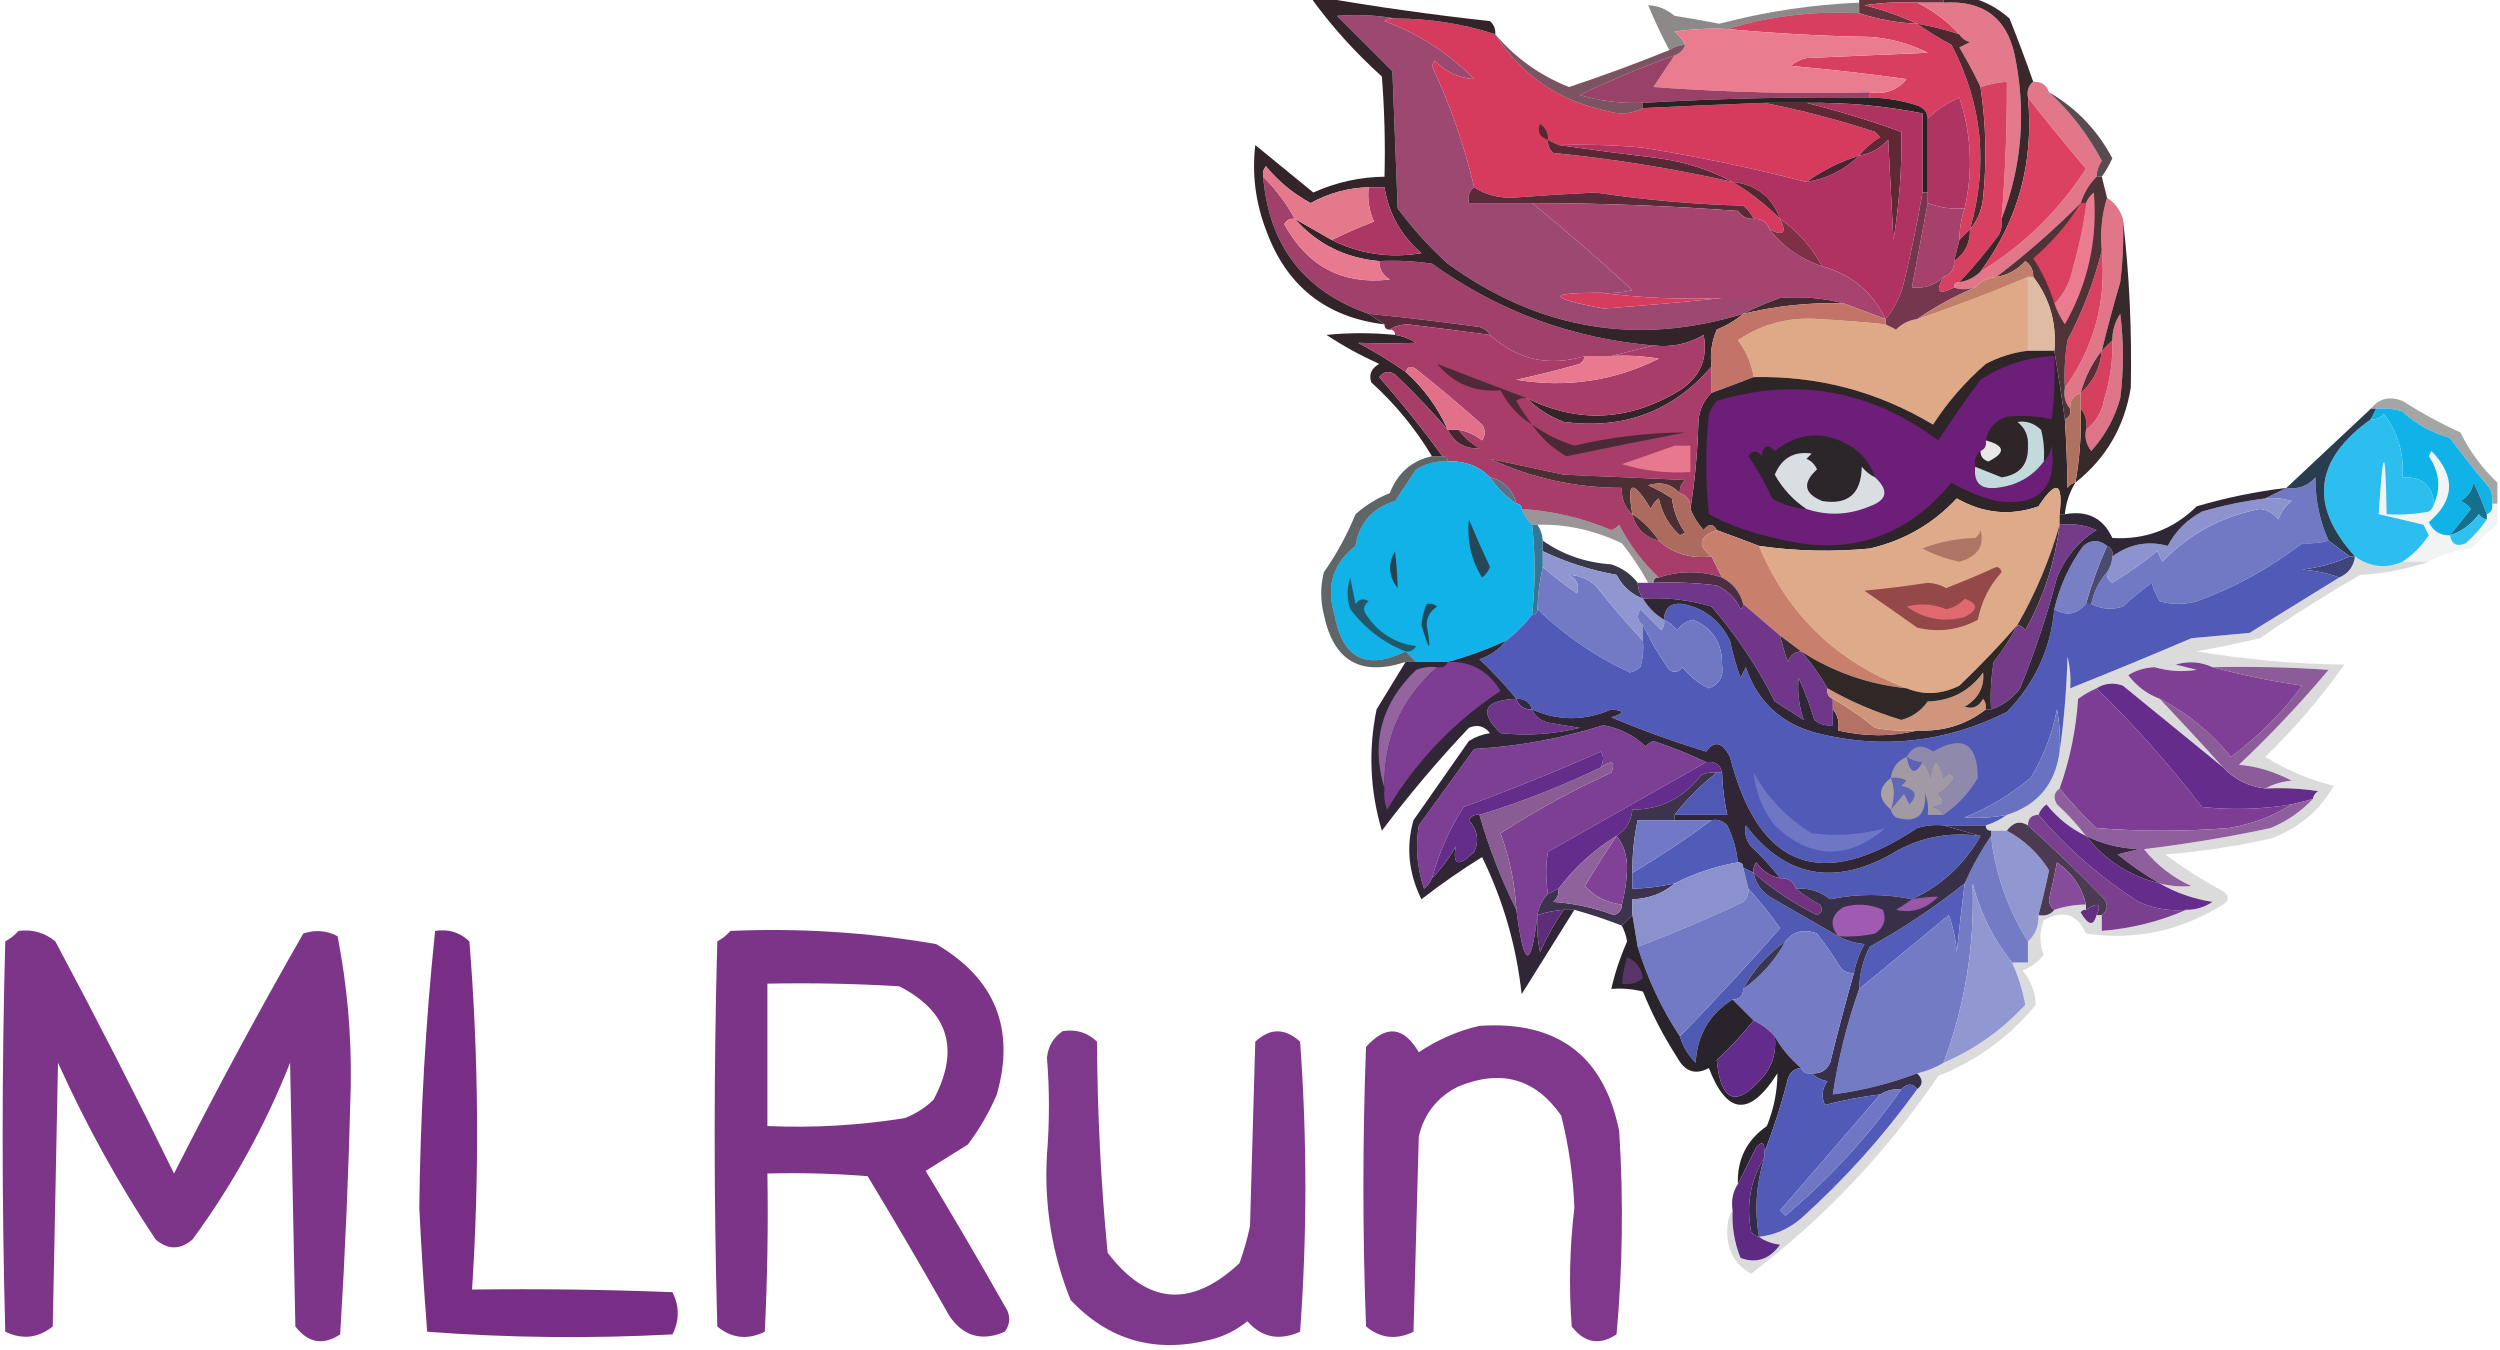 <?xml version="1.0" encoding="UTF-8"?>
<!DOCTYPE svg PUBLIC "-//W3C//DTD SVG 1.1//EN" "http://www.w3.org/Graphics/SVG/1.1/DTD/svg11.dtd">
<svg xmlns="http://www.w3.org/2000/svg" version="1.1" width="474px" height="256px" style="shape-rendering:geometricPrecision; text-rendering:geometricPrecision; image-rendering:optimizeQuality; fill-rule:evenodd; clip-rule:evenodd" xmlns:xlink="http://www.w3.org/1999/xlink">
<g><path style="opacity:0.98" fill="#622f38" d="M 352.5,-0.5 C 357.833,-0.5 363.167,-0.5 368.5,-0.5C 368.5,-0.167 368.5,0.167 368.5,0.5C 366.833,0.5 365.167,0.5 363.5,0.5C 360.15,0.335 356.817,0.502 353.5,1C 357.052,1.878 360.386,3.044 363.5,4.5C 359.709,4.341 356.042,3.675 352.5,2.5C 352.5,1.833 352.5,1.167 352.5,0.5C 352.5,0.167 352.5,-0.167 352.5,-0.5 Z"/></g>
<g><path style="opacity:1" fill="#d83d5e" d="M 363.5,0.5 C 366.524,2.013 369.191,4.013 371.5,6.5C 368.888,5.63 366.221,4.963 363.5,4.5C 360.386,3.044 357.052,1.878 353.5,1C 356.817,0.502 360.15,0.335 363.5,0.5 Z"/></g>
<g><path style="opacity:1" fill="#e4798c" d="M 363.5,0.5 C 365.167,0.5 366.833,0.5 368.5,0.5C 375.98,0.019 380.48,3.352 382,10.5C 384.194,21.186 383.361,31.52 379.5,41.5C 380.203,32.851 380.536,24.185 380.5,15.5C 378.784,15.629 377.117,15.962 375.5,16.5C 374.338,14.014 373.004,11.514 371.5,9C 372.167,8.667 372.833,8.333 373.5,8C 372.584,7.722 371.918,7.222 371.5,6.5C 369.191,4.013 366.524,2.013 363.5,0.5 Z"/></g>
<g><path style="opacity:1" fill="#d63b5d" d="M 264.5,3.5 C 271.116,3.521 277.449,4.521 283.5,6.5C 288.367,14.167 295.367,19 304.5,21C 307.039,21.796 309.372,21.629 311.5,20.5C 319.164,20.111 326.83,19.778 334.5,19.5C 341.486,20.872 348.486,22.705 355.5,25C 355.833,25.333 356.167,25.667 356.5,26C 354.907,26.949 353.574,28.115 352.5,29.5C 348.849,30.659 345.515,32.326 342.5,34.5C 332.294,31.866 321.96,29.7 311.5,28C 306.177,27.501 300.844,27.334 295.5,27.5C 294.833,27.167 294.167,26.833 293.5,26.5C 293.414,27.496 293.748,28.329 294.5,29C 305.962,30.126 317.295,31.959 328.5,34.5C 331.762,36.42 334.762,38.754 337.5,41.5C 338.833,44.167 338.167,44.833 335.5,43.5C 335.027,42.094 334.027,41.427 332.5,41.5C 332.047,40.542 331.381,39.708 330.5,39C 321.064,38.731 311.731,37.898 302.5,36.5C 297.162,36.76 291.829,37.093 286.5,37.5C 283.731,37.471 281.397,36.805 279.5,35.5C 277.633,27.567 274.967,19.901 271.5,12.5C 271.667,12.167 271.833,11.833 272,11.5C 274.149,13.661 276.649,14.828 279.5,15C 274.685,10.088 269.018,6.421 262.5,4C 263.094,3.536 263.761,3.369 264.5,3.5 Z"/></g>
<g><path style="opacity:1" fill="#d83e5f" d="M 352.5,2.5 C 356.042,3.675 359.709,4.341 363.5,4.5C 365.519,5.933 367.686,7.267 370,8.5C 375.848,19.669 377.015,31.336 373.5,43.5C 372.833,44.167 372.167,44.833 371.5,45.5C 371.517,43.435 371.85,41.435 372.5,39.5C 374.11,32.382 373.777,25.382 371.5,18.5C 369.21,19.467 367.21,20.8 365.5,22.5C 365.423,21.25 364.756,20.417 363.5,20C 360.568,19.047 357.568,18.547 354.5,18.5C 354.5,18.167 354.5,17.833 354.5,17.5C 357.346,17.97 359.679,17.137 361.5,15C 354.202,13.983 346.869,13.149 339.5,12.5C 340.376,11.749 341.376,11.249 342.5,11C 350.167,10.667 357.833,10.333 365.5,10C 362.043,8.257 358.377,7.257 354.5,7C 345.324,6.83 336.324,6.33 327.5,5.5C 335.636,3.037 343.969,2.037 352.5,2.5 Z"/></g>
<g><path style="opacity:0.535" fill="#2c2223" d="M 352.5,0.5 C 352.5,1.167 352.5,1.833 352.5,2.5C 343.969,2.037 335.636,3.037 327.5,5.5C 324.15,5.335 320.817,5.502 317.5,6C 318.381,6.708 319.047,7.542 319.5,8.5C 318.391,8.557 317.391,8.89 316.5,9.5C 315.05,6.764 313.716,3.931 312.5,1C 314.279,1.044 315.945,1.711 317.5,3C 320.343,3.446 323.176,3.946 326,4.5C 334.686,2.207 343.519,0.873 352.5,0.5 Z"/></g>
<g><path style="opacity:1" fill="#ea7c8f" d="M 327.5,5.5 C 336.324,6.33 345.324,6.83 354.5,7C 358.377,7.257 362.043,8.257 365.5,10C 357.833,10.333 350.167,10.667 342.5,11C 341.376,11.249 340.376,11.749 339.5,12.5C 346.869,13.149 354.202,13.983 361.5,15C 359.679,17.137 357.346,17.97 354.5,17.5C 340.817,17.832 327.15,17.499 313.5,16.5C 314.844,14.471 316.177,12.471 317.5,10.5C 318.5,10.167 319.167,9.5 319.5,8.5C 319.047,7.542 318.381,6.708 317.5,6C 320.817,5.502 324.15,5.335 327.5,5.5 Z"/></g>
<g><path style="opacity:1" fill="#4f2930" d="M 363.5,4.5 C 366.221,4.963 368.888,5.63 371.5,6.5C 371.918,7.222 372.584,7.722 373.5,8C 372.833,8.333 372.167,8.667 371.5,9C 373.004,11.514 374.338,14.014 375.5,16.5C 376.553,23.464 376.72,30.464 376,37.5C 375.76,39.852 374.927,41.852 373.5,43.5C 377.015,31.336 375.848,19.669 370,8.5C 367.686,7.267 365.519,5.933 363.5,4.5 Z"/></g>
<g><path style="opacity:1" fill="#9a4168" d="M 317.5,10.5 C 316.177,12.471 314.844,14.471 313.5,16.5C 327.15,17.499 340.817,17.832 354.5,17.5C 354.5,17.833 354.5,18.167 354.5,18.5C 340.151,18.344 325.817,18.677 311.5,19.5C 307.418,19.656 303.418,19.156 299.5,18C 305.368,15.21 311.368,12.71 317.5,10.5 Z"/></g>
<g><path style="opacity:0.824" fill="#602e3f" d="M 283.5,6.5 C 287.338,11.007 292.005,14.34 297.5,16.5C 303.928,14.358 310.262,12.025 316.5,9.5C 317.391,8.89 318.391,8.557 319.5,8.5C 319.167,9.5 318.5,10.167 317.5,10.5C 311.368,12.71 305.368,15.21 299.5,18C 303.418,19.156 307.418,19.656 311.5,19.5C 311.5,19.833 311.5,20.167 311.5,20.5C 309.372,21.629 307.039,21.796 304.5,21C 295.367,19 288.367,14.167 283.5,6.5 Z"/></g>
<g><path style="opacity:1" fill="#d74060" d="M 379.5,41.5 C 379.649,42.552 379.483,43.552 379,44.5C 376.665,47.665 374.165,50.665 371.5,53.5C 370.833,53.5 370.5,53.833 370.5,54.5C 367.543,56.025 366.876,55.358 368.5,52.5C 369.906,52.027 370.573,51.027 370.5,49.5C 372.539,48.089 373.539,46.089 373.5,43.5C 374.927,41.852 375.76,39.852 376,37.5C 376.72,30.464 376.553,23.464 375.5,16.5C 377.117,15.962 378.784,15.629 380.5,15.5C 380.536,24.185 380.203,32.851 379.5,41.5 Z"/></g>
<g><path style="opacity:1" fill="#e27789" d="M 385.5,15.5 C 387.027,15.427 388.027,16.094 388.5,17.5C 392.575,21.244 395.908,25.578 398.5,30.5C 397.873,31.417 397.539,32.417 397.5,33.5C 396.11,34.899 395.11,36.566 394.5,38.5C 389.437,43.568 384.104,48.235 378.5,52.5C 376.847,52.66 375.514,53.326 374.5,54.5C 372.861,54.926 371.528,54.926 370.5,54.5C 370.5,53.833 370.833,53.5 371.5,53.5C 373.062,53.267 374.395,52.6 375.5,51.5C 383.602,46.566 390.268,40.066 395.5,32C 391.695,27.522 388.028,23.022 384.5,18.5C 384.263,17.209 384.596,16.209 385.5,15.5 Z"/></g>
<g><path style="opacity:1" fill="#2c2123" d="M 354.5,18.5 C 357.568,18.547 360.568,19.047 363.5,20C 364.756,20.417 365.423,21.25 365.5,22.5C 365.5,27.167 365.5,31.833 365.5,36.5C 365.167,36.5 364.833,36.5 364.5,36.5C 364.5,31.5 364.5,26.5 364.5,21.5C 357.248,20.062 349.914,19.396 342.5,19.5C 339.833,19.5 337.167,19.5 334.5,19.5C 326.83,19.778 319.164,20.111 311.5,20.5C 311.5,20.167 311.5,19.833 311.5,19.5C 325.817,18.677 340.151,18.344 354.5,18.5 Z"/></g>
<g><path style="opacity:1" fill="#3b282a" d="M 368.5,0.5 C 368.5,0.167 368.5,-0.167 368.5,-0.5C 370.167,-0.5 371.833,-0.5 373.5,-0.5C 376.245,0.168 378.745,1.501 381,3.5C 382.607,7.49 384.107,11.49 385.5,15.5C 384.596,16.209 384.263,17.209 384.5,18.5C 385.654,30.778 382.654,41.778 375.5,51.5C 374.395,52.6 373.062,53.267 371.5,53.5C 374.165,50.665 376.665,47.665 379,44.5C 379.483,43.552 379.649,42.552 379.5,41.5C 383.361,31.52 384.194,21.186 382,10.5C 380.48,3.352 375.98,0.019 368.5,0.5 Z"/></g>
<g><path style="opacity:1" fill="#dd4161" d="M 384.5,18.5 C 388.028,23.022 391.695,27.522 395.5,32C 390.268,40.066 383.602,46.566 375.5,51.5C 382.654,41.778 385.654,30.778 384.5,18.5 Z"/></g>
<g><path style="opacity:1" fill="#9d4870" d="M 264.5,3.5 C 263.761,3.369 263.094,3.536 262.5,4C 269.018,6.421 274.685,10.088 279.5,15C 276.649,14.828 274.149,13.661 272,11.5C 271.833,11.833 271.667,12.167 271.5,12.5C 274.967,19.901 277.633,27.567 279.5,35.5C 278.596,36.209 278.263,37.209 278.5,38.5C 282.5,38.5 286.5,38.5 290.5,38.5C 296.936,43.762 303.27,49.262 309.5,55C 307.527,55.495 305.527,55.662 303.5,55.5C 293.207,55.484 293.374,56.484 304,58.5C 311.662,57.953 319.162,57.286 326.5,56.5C 330.167,56.5 333.833,56.5 337.5,56.5C 335.112,57.349 332.779,58.349 330.5,59.5C 310.419,65.658 291.752,62.492 274.5,50C 270.964,46.799 267.797,43.299 265,39.5C 264.667,30.833 264.333,22.167 264,13.5C 260.5,10 257,6.5 253.5,3C 257.234,2.701 260.9,2.868 264.5,3.5 Z"/></g>
<g><path style="opacity:1" fill="#602735" d="M 334.5,19.5 C 337.167,19.5 339.833,19.5 342.5,19.5C 348.481,21.001 354.481,22.835 360.5,25C 360.626,31.661 360.126,38.494 359,45.5C 358.667,39.167 358.333,32.833 358,26.5C 356.512,28.16 354.679,29.16 352.5,29.5C 353.574,28.115 354.907,26.949 356.5,26C 356.167,25.667 355.833,25.333 355.5,25C 348.486,22.705 341.486,20.872 334.5,19.5 Z"/></g>
<g><path style="opacity:1" fill="#552730" d="M 293.5,26.5 C 291.915,25.998 291.415,24.998 292,23.5C 293.039,24.244 293.539,25.244 293.5,26.5 Z"/></g>
<g><path style="opacity:0.839" fill="#3a2a2d" d="M 388.5,17.5 C 393.649,20.483 397.649,24.65 400.5,30C 399.915,31.302 399.249,32.469 398.5,33.5C 398.167,33.5 397.833,33.5 397.5,33.5C 397.539,32.417 397.873,31.417 398.5,30.5C 395.908,25.578 392.575,21.244 388.5,17.5 Z"/></g>
<g><path style="opacity:1" fill="#572935" d="M 293.5,26.5 C 294.167,26.833 294.833,27.167 295.5,27.5C 301.678,28.383 308.012,29.216 314.5,30C 319.55,30.696 324.216,32.196 328.5,34.5C 317.295,31.959 305.962,30.126 294.5,29C 293.748,28.329 293.414,27.496 293.5,26.5 Z"/></g>
<g><path style="opacity:1" fill="#b03261" d="M 342.5,19.5 C 349.914,19.396 357.248,20.062 364.5,21.5C 364.5,26.5 364.5,31.5 364.5,36.5C 363.534,42.162 362.367,47.828 361,53.5C 360.33,56.174 359.163,58.507 357.5,60.5C 355.029,55.365 351.029,52.032 345.5,50.5C 343.518,46.854 340.851,43.854 337.5,41.5C 335.975,37.312 332.975,34.979 328.5,34.5C 324.216,32.196 319.55,30.696 314.5,30C 308.012,29.216 301.678,28.383 295.5,27.5C 300.844,27.334 306.177,27.501 311.5,28C 321.96,29.7 332.294,31.866 342.5,34.5C 346.42,33.873 349.753,32.207 352.5,29.5C 354.679,29.16 356.512,28.16 358,26.5C 358.333,32.833 358.667,39.167 359,45.5C 360.126,38.494 360.626,31.661 360.5,25C 354.481,22.835 348.481,21.001 342.5,19.5 Z"/></g>
<g><path style="opacity:1" fill="#4b2431" d="M 352.5,29.5 C 349.753,32.207 346.42,33.873 342.5,34.5C 345.515,32.326 348.849,30.659 352.5,29.5 Z"/></g>
<g><path style="opacity:1" fill="#542733" d="M 328.5,34.5 C 332.975,34.979 335.975,37.312 337.5,41.5C 334.762,38.754 331.762,36.42 328.5,34.5 Z"/></g>
<g><path style="opacity:1" fill="#ae3462" d="M 372.5,39.5 C 370.05,39.702 367.717,39.369 365.5,38.5C 365.5,37.833 365.5,37.167 365.5,36.5C 365.5,31.833 365.5,27.167 365.5,22.5C 367.21,20.8 369.21,19.467 371.5,18.5C 373.777,25.382 374.11,32.382 372.5,39.5 Z"/></g>
<g><path style="opacity:1" fill="#592b39" d="M 279.5,35.5 C 281.397,36.805 283.731,37.471 286.5,37.5C 291.829,37.093 297.162,36.76 302.5,36.5C 311.731,37.898 321.064,38.731 330.5,39C 331.381,39.708 332.047,40.542 332.5,41.5C 331.244,41.539 330.244,41.039 329.5,40C 316.517,39.016 303.517,38.516 290.5,38.5C 286.5,38.5 282.5,38.5 278.5,38.5C 278.263,37.209 278.596,36.209 279.5,35.5 Z"/></g>
<g><path style="opacity:1" fill="#a6446f" d="M 290.5,38.5 C 303.517,38.516 316.517,39.016 329.5,40C 330.244,41.039 331.244,41.539 332.5,41.5C 334.027,41.427 335.027,42.094 335.5,43.5C 338.062,46.794 341.396,49.127 345.5,50.5C 351.029,52.032 355.029,55.365 357.5,60.5C 354.828,59.499 352.162,58.499 349.5,57.5C 345.702,56.517 341.702,56.183 337.5,56.5C 333.833,56.5 330.167,56.5 326.5,56.5C 318.648,56.825 310.982,56.492 303.5,55.5C 305.527,55.662 307.527,55.495 309.5,55C 303.27,49.262 296.936,43.762 290.5,38.5 Z"/></g>
<g><path style="opacity:1" fill="#e17688" d="M 399.5,37.5 C 400.974,38.436 401.974,39.77 402.5,41.5C 402.666,45.514 402.499,49.514 402,53.5C 400.724,57.823 399.558,62.157 398.5,66.5C 396.659,68.849 395.326,71.515 394.5,74.5C 393.094,74.973 392.427,75.973 392.5,77.5C 391.566,76.432 391.232,75.099 391.5,73.5C 397.064,65.793 399.398,57.126 398.5,47.5C 398.187,43.958 398.521,40.625 399.5,37.5 Z"/></g>
<g><path style="opacity:1" fill="#a5416b" d="M 365.5,38.5 C 367.717,39.369 370.05,39.702 372.5,39.5C 371.85,41.435 371.517,43.435 371.5,45.5C 371.167,46.833 370.833,48.167 370.5,49.5C 370.573,51.027 369.906,52.027 368.5,52.5C 366.858,54.081 364.858,54.748 362.5,54.5C 363.501,49.161 364.501,43.828 365.5,38.5 Z"/></g>
<g><path style="opacity:1" fill="#803046" d="M 337.5,41.5 C 340.851,43.854 343.518,46.854 345.5,50.5C 341.396,49.127 338.062,46.794 335.5,43.5C 338.167,44.833 338.833,44.167 337.5,41.5 Z"/></g>
<g><path style="opacity:1" fill="#46252b" d="M 373.5,43.5 C 373.539,46.089 372.539,48.089 370.5,49.5C 370.833,48.167 371.167,46.833 371.5,45.5C 372.167,44.833 372.833,44.167 373.5,43.5 Z"/></g>
<g><path style="opacity:1" fill="#d94160" d="M 398.5,47.5 C 399.398,57.126 397.064,65.793 391.5,73.5C 391.335,70.482 391.502,67.482 392,64.5C 394.889,58.985 397.055,53.319 398.5,47.5 Z"/></g>
<g><path style="opacity:1" fill="#4f3336" d="M 397.5,33.5 C 397.833,33.5 398.167,33.5 398.5,33.5C 398.833,34.833 399.167,36.167 399.5,37.5C 398.521,40.625 398.187,43.958 398.5,47.5C 397.055,53.319 394.889,58.985 392,64.5C 391.502,67.482 391.335,70.482 391.5,73.5C 391.232,75.099 391.566,76.432 392.5,77.5C 392.672,78.492 392.338,79.158 391.5,79.5C 390.887,75.063 390.22,70.73 389.5,66.5C 389.959,61.223 388.626,56.556 385.5,52.5C 385.539,51.244 385.039,50.244 384,49.5C 382.512,51.16 380.679,52.16 378.5,52.5C 384.104,48.235 389.437,43.568 394.5,38.5C 395.11,36.566 396.11,34.899 397.5,33.5 Z"/></g>
<g><path style="opacity:1" fill="#db4060" d="M 394.5,38.5 C 394.833,38.5 395.167,38.5 395.5,38.5C 394.987,42.553 394.154,46.553 393,50.5C 392.478,53.281 391.311,55.615 389.5,57.5C 388.58,54.492 387.246,51.659 385.5,49C 389.107,45.902 392.107,42.402 394.5,38.5 Z"/></g>
<g><path style="opacity:1" fill="#eb7b8e" d="M 389.5,57.5 C 391.311,55.615 392.478,53.281 393,50.5C 394.154,46.553 394.987,42.553 395.5,38.5C 395.783,37.711 396.283,37.044 397,36.5C 397.735,45.43 395.902,53.763 391.5,61.5C 390.638,60.234 389.971,58.901 389.5,57.5 Z"/></g>
<g><path style="opacity:1" fill="#dfbba4" d="M 384.5,52.5 C 384.833,52.5 385.167,52.5 385.5,52.5C 388.626,56.556 389.959,61.223 389.5,66.5C 387.833,66.5 386.167,66.5 384.5,66.5C 384.5,61.833 384.5,57.167 384.5,52.5 Z"/></g>
<g><path style="opacity:1" fill="#dfa988" d="M 384.5,52.5 C 384.5,57.167 384.5,61.833 384.5,66.5C 381.689,66.826 379.022,67.659 376.5,69C 372.578,72.415 369.244,76.249 366.5,80.5C 356.009,74.224 344.676,71.224 332.5,71.5C 332.082,68.91 331.082,66.577 329.5,64.5C 334.155,61.377 339.322,60.044 345,60.5C 349.184,60.723 353.351,61.057 357.5,61.5C 358.15,61.804 358.817,62.137 359.5,62.5C 360.622,61.37 361.956,60.703 363.5,60.5C 370.604,58.115 377.604,55.448 384.5,52.5 Z"/></g>
<g><path style="opacity:1" fill="#74374d" d="M 364.5,36.5 C 364.833,36.5 365.167,36.5 365.5,36.5C 365.5,37.167 365.5,37.833 365.5,38.5C 364.501,43.828 363.501,49.161 362.5,54.5C 364.858,54.748 366.858,54.081 368.5,52.5C 366.876,55.358 367.543,56.025 370.5,54.5C 371.528,54.926 372.861,54.926 374.5,54.5C 370.616,56.126 366.949,58.126 363.5,60.5C 361.956,60.703 360.622,61.37 359.5,62.5C 358.817,62.137 358.15,61.804 357.5,61.5C 357.5,61.167 357.5,60.833 357.5,60.5C 359.163,58.507 360.33,56.174 361,53.5C 362.367,47.828 363.534,42.162 364.5,36.5 Z"/></g>
<g><path style="opacity:1" fill="#a1406a" d="M 239.5,33.5 C 241.878,35.879 243.878,38.545 245.5,41.5C 244.624,41.369 243.957,41.703 243.5,42.5C 247.887,50.525 254.553,54.025 263.5,53C 262.177,52.184 261.511,51.017 261.5,49.5C 264.85,49.335 268.183,49.502 271.5,50C 284.141,59.045 298.141,64.211 313.5,65.5C 310.833,66.167 308.167,66.833 305.5,67.5C 303.833,67.5 302.167,67.5 300.5,67.5C 293.694,69.57 287.694,68.237 282.5,63.5C 282.082,62.778 281.416,62.278 280.5,62C 273.506,61.034 266.506,60.201 259.5,59.5C 247.266,55.25 240.599,46.583 239.5,33.5 Z"/></g>
<g><path style="opacity:1" fill="#d63c5e" d="M 303.5,55.5 C 310.982,56.492 318.648,56.825 326.5,56.5C 319.162,57.286 311.662,57.953 304,58.5C 293.374,56.484 293.207,55.484 303.5,55.5 Z"/></g>
<g><path style="opacity:1" fill="#322428" d="M 248.5,-0.5 C 249.167,-0.5 249.833,-0.5 250.5,-0.5C 260.979,1.312 271.645,2.812 282.5,4C 283.252,4.671 283.586,5.504 283.5,6.5C 277.449,4.521 271.116,3.521 264.5,3.5C 260.9,2.868 257.234,2.701 253.5,3C 257,6.5 260.5,10 264,13.5C 264.333,22.167 264.667,30.833 265,39.5C 267.797,43.299 270.964,46.799 274.5,50C 291.752,62.492 310.419,65.658 330.5,59.5C 329.063,60.725 327.396,61.725 325.5,62.5C 324.526,64.743 324.192,67.076 324.5,69.5C 317.198,77.995 307.864,81.495 296.5,80C 293.761,78.974 291.428,77.474 289.5,75.5C 299.276,80.332 308.943,79.832 318.5,74C 322.36,71.452 323.86,67.952 323,63.5C 320.096,65.227 316.93,65.894 313.5,65.5C 298.141,64.211 284.141,59.045 271.5,50C 268.183,49.502 264.85,49.335 261.5,49.5C 255.037,48.935 249.704,46.269 245.5,41.5C 247.816,42.806 250.15,44.139 252.5,45.5C 257.854,48.171 263.52,49.004 269.5,48C 265.613,44.635 263.28,40.468 262.5,35.5C 261.5,35.5 260.5,35.5 259.5,35.5C 255.604,35.612 251.937,36.612 248.5,38.5C 245.257,36.765 242.423,34.432 240,31.5C 239.536,32.094 239.369,32.761 239.5,33.5C 240.599,46.583 247.266,55.25 259.5,59.5C 260.5,60.167 261.5,60.833 262.5,61.5C 251.324,60.163 243.824,54.163 240,43.5C 238.032,38.307 237.366,32.974 238,27.5C 241.678,30.514 245.345,33.514 249,36.5C 253.307,34.563 257.807,33.563 262.5,33.5C 262.666,27.158 262.5,20.825 262,14.5C 256.9,9.908 252.4,4.908 248.5,-0.5 Z"/></g>
<g><path style="opacity:1" fill="#e87a8f" d="M 245.5,41.5 C 249.704,46.269 255.037,48.935 261.5,49.5C 261.511,51.017 262.177,52.184 263.5,53C 254.553,54.025 247.887,50.525 243.5,42.5C 243.957,41.703 244.624,41.369 245.5,41.5 Z"/></g>
<g><path style="opacity:1" fill="#ac3764" d="M 259.5,35.5 C 260.5,35.5 261.5,35.5 262.5,35.5C 263.28,40.468 265.613,44.635 269.5,48C 263.52,49.004 257.854,48.171 252.5,45.5C 255.024,44.26 257.691,43.093 260.5,42C 259.577,39.959 259.244,37.792 259.5,35.5 Z"/></g>
<g><path style="opacity:1" fill="#e4798c" d="M 259.5,35.5 C 259.244,37.792 259.577,39.959 260.5,42C 257.691,43.093 255.024,44.26 252.5,45.5C 250.15,44.139 247.816,42.806 245.5,41.5C 243.878,38.545 241.878,35.879 239.5,33.5C 239.369,32.761 239.536,32.094 240,31.5C 242.423,34.432 245.257,36.765 248.5,38.5C 251.937,36.612 255.604,35.612 259.5,35.5 Z"/></g>
<g><path style="opacity:1" fill="#442930" d="M 337.5,56.5 C 341.702,56.183 345.702,56.517 349.5,57.5C 343.064,57.327 336.731,57.994 330.5,59.5C 332.779,58.349 335.112,57.349 337.5,56.5 Z"/></g>
<g><path style="opacity:1" fill="#c17f6a" d="M 385.5,52.5 C 385.167,52.5 384.833,52.5 384.5,52.5C 377.604,55.448 370.604,58.115 363.5,60.5C 366.949,58.126 370.616,56.126 374.5,54.5C 375.514,53.326 376.847,52.66 378.5,52.5C 380.679,52.16 382.512,51.16 384,49.5C 385.039,50.244 385.539,51.244 385.5,52.5 Z"/></g>
<g><path style="opacity:1" fill="#c17467" d="M 349.5,57.5 C 352.162,58.499 354.828,59.499 357.5,60.5C 357.5,60.833 357.5,61.167 357.5,61.5C 353.351,61.057 349.184,60.723 345,60.5C 339.322,60.044 334.155,61.377 329.5,64.5C 331.082,66.577 332.082,68.91 332.5,71.5C 329.919,72.489 327.252,73.489 324.5,74.5C 324.5,72.833 324.5,71.167 324.5,69.5C 324.192,67.076 324.526,64.743 325.5,62.5C 327.396,61.725 329.063,60.725 330.5,59.5C 336.731,57.994 343.064,57.327 349.5,57.5 Z"/></g>
<g><path style="opacity:1" fill="#562a3b" d="M 259.5,59.5 C 266.506,60.201 273.506,61.034 280.5,62C 281.416,62.278 282.082,62.778 282.5,63.5C 277.352,62.798 272.185,62.131 267,61.5C 265.615,61.514 264.449,61.848 263.5,62.5C 262.833,62.5 262.5,62.167 262.5,61.5C 261.5,60.833 260.5,60.167 259.5,59.5 Z"/></g>
<g><path style="opacity:1" fill="#de7487" d="M 395.5,81.5 C 397.41,80.025 398.576,78.025 399,75.5C 400.108,71.914 400.608,68.247 400.5,64.5C 400.491,62.692 400.991,61.025 402,59.5C 402.667,64.833 402.667,70.167 402,75.5C 400.942,79.283 399.109,82.617 396.5,85.5C 395.571,84.311 395.238,82.978 395.5,81.5 Z"/></g>
<g><path style="opacity:0.98" fill="#2e2125" d="M 264.5,63.5 C 265.922,63.709 267.255,64.209 268.5,65C 264.823,65.108 261.157,65.108 257.5,65C 260.649,66.662 263.649,68.495 266.5,70.5C 269.965,73.625 272.632,77.292 274.5,81.5C 271.398,77.895 268.065,74.395 264.5,71C 263.365,70.251 262.365,70.417 261.5,71.5C 265.749,76.348 269.749,81.348 273.5,86.5C 272.833,86.5 272.167,86.5 271.5,86.5C 268.392,81.312 264.559,76.646 260,72.5C 259.493,71.004 259.993,69.837 261.5,69C 257.939,67.39 254.606,65.557 251.5,63.5C 255.756,63.064 260.089,63.064 264.5,63.5 Z"/></g>
<g><path style="opacity:1" fill="#d4405d" d="M 400.5,64.5 C 400.608,68.247 400.108,71.914 399,75.5C 398.576,78.025 397.41,80.025 395.5,81.5C 395.768,79.901 395.434,78.568 394.5,77.5C 394.5,76.5 394.5,75.5 394.5,74.5C 396.873,72.421 398.206,69.754 398.5,66.5C 399.167,65.833 399.833,65.167 400.5,64.5 Z"/></g>
<g><path style="opacity:1" fill="#572e35" d="M 398.5,66.5 C 398.206,69.754 396.873,72.421 394.5,74.5C 395.326,71.515 396.659,68.849 398.5,66.5 Z"/></g>
<g><path style="opacity:1" fill="#2d2528" d="M 384.5,66.5 C 386.167,66.5 387.833,66.5 389.5,66.5C 390.22,70.73 390.887,75.063 391.5,79.5C 391.776,83.739 391.943,88.072 392,92.5C 392.383,91.944 392.883,91.611 393.5,91.5C 392.37,93.315 391.704,95.315 391.5,97.5C 391.167,97.5 390.833,97.5 390.5,97.5C 391.187,91.401 389.854,90.901 386.5,96C 381.192,97.871 376.026,97.371 371,94.5C 366.503,99.334 361.003,102.501 354.5,104C 347.472,104.675 340.472,104.508 333.5,103.5C 330.924,102.512 328.257,101.512 325.5,100.5C 324.811,99.226 323.977,99.226 323,100.5C 321.905,99.307 321.072,97.973 320.5,96.5C 321.327,91.349 321.827,86.016 322,80.5C 322.037,78.026 322.87,76.026 324.5,74.5C 327.252,73.489 329.919,72.489 332.5,71.5C 344.676,71.224 356.009,74.224 366.5,80.5C 369.244,76.249 372.578,72.415 376.5,69C 379.022,67.659 381.689,66.826 384.5,66.5 Z"/></g>
<g><path style="opacity:1" fill="#6c1e78" d="M 376.5,83.5 C 376.672,84.492 376.338,85.158 375.5,85.5C 374.596,86.209 374.263,87.209 374.5,88.5C 374.155,91.488 375.488,92.821 378.5,92.5C 382.322,92.094 385.322,90.427 387.5,87.5C 388.268,86.737 388.768,85.737 389,84.5C 390.05,92.572 386.55,96.072 378.5,95C 375.488,94.22 372.655,93.053 370,91.5C 361.236,102.13 350.069,105.63 336.5,102C 332.099,101.089 327.932,99.589 324,97.5C 323.333,91.167 323.333,84.833 324,78.5C 324.374,77.584 324.874,76.75 325.5,76C 340.698,71.463 354.698,73.963 367.5,83.5C 370.043,79.579 372.71,75.746 375.5,72C 379.733,69.2 384.399,67.7 389.5,67.5C 389.666,71.514 389.499,75.514 389,79.5C 386.439,78.888 383.606,78.721 380.5,79C 378.249,79.748 376.916,81.248 376.5,83.5 Z"/></g>
<g><path style="opacity:0.408" fill="#222527" d="M 473.5,91.5 C 473.5,92.833 473.5,94.167 473.5,95.5C 473.167,95.5 472.833,95.5 472.5,95.5C 472.649,94.448 472.483,93.448 472,92.5C 469.38,89.424 466.88,86.258 464.5,83C 461.062,82.08 458.062,80.413 455.5,78C 453.866,77.507 452.199,77.34 450.5,77.5C 450.167,77.5 449.833,77.5 449.5,77.5C 451.011,75.559 453.011,75.059 455.5,76C 459.007,78.254 462.673,80.254 466.5,82C 468.282,85.609 470.615,88.776 473.5,91.5 Z"/></g>
<g><path style="opacity:0.98" fill="#322627" d="M 402.5,41.5 C 403.724,51.992 404.224,62.658 404,73.5C 402.795,80.919 399.295,86.919 393.5,91.5C 394.314,86.881 394.647,82.214 394.5,77.5C 395.434,78.568 395.768,79.901 395.5,81.5C 395.238,82.978 395.571,84.311 396.5,85.5C 399.109,82.617 400.942,79.283 402,75.5C 402.667,70.167 402.667,64.833 402,59.5C 400.991,61.025 400.491,62.692 400.5,64.5C 399.833,65.167 399.167,65.833 398.5,66.5C 399.558,62.157 400.724,57.823 402,53.5C 402.499,49.514 402.666,45.514 402.5,41.5 Z"/></g>
<g><path style="opacity:1" fill="#0fb3e8" d="M 450.5,77.5 C 452.199,77.34 453.866,77.507 455.5,78C 458.062,80.413 461.062,82.08 464.5,83C 466.88,86.258 469.38,89.424 472,92.5C 472.483,93.448 472.649,94.448 472.5,95.5C 472.672,96.492 472.338,97.158 471.5,97.5C 470.772,95.489 469.938,93.489 469,91.5C 468.682,93.061 467.849,94.228 466.5,95C 467.308,95.308 467.975,95.808 468.5,96.5C 467.143,98.186 465.81,99.852 464.5,101.5C 462.641,101.539 461.308,100.706 460.5,99C 465.45,94.778 465.616,90.278 461,85.5C 460.833,85.833 460.667,86.167 460.5,86.5C 462.506,89.481 462.839,92.481 461.5,95.5C 461.192,91.991 459.192,90.324 455.5,90.5C 455.844,86.034 454.677,82.034 452,78.5C 451.329,79.252 450.496,79.586 449.5,79.5C 449.833,78.833 450.167,78.167 450.5,77.5 Z"/></g>
<g><path style="opacity:1" fill="#2bbeee" d="M 461.5,95.5 C 461.389,96.117 461.056,96.617 460.5,97C 457.854,97.497 455.187,97.664 452.5,97.5C 452.31,84.347 451.81,84.347 451,97.5C 453.8,98.125 456.634,98.792 459.5,99.5C 459.833,100.167 460.167,100.833 460.5,101.5C 459.118,103.549 457.452,105.215 455.5,106.5C 452.344,107.871 449.344,107.538 446.5,105.5C 437.773,95.854 438.773,87.187 449.5,79.5C 450.496,79.586 451.329,79.252 452,78.5C 454.677,82.034 455.844,86.034 455.5,90.5C 459.192,90.324 461.192,91.991 461.5,95.5 Z"/></g>
<g><path style="opacity:1" fill="#2b2629" d="M 355.5,90.5 C 354.542,90.047 353.708,89.38 353,88.5C 352.891,93.617 350.391,95.784 345.5,95C 342.024,93.564 341.691,91.564 344.5,89C 344.095,88.055 343.428,87.388 342.5,87C 342.833,86.667 343.167,86.333 343.5,86C 340.158,85.506 337.824,86.839 336.5,90C 338.014,92.678 340.014,94.845 342.5,96.5C 340.173,96.335 338.007,95.669 336,94.5C 334.767,91.703 333.267,89.037 331.5,86.5C 332.274,85.289 333.107,85.289 334,86.5C 334.324,84.431 335.158,84.098 336.5,85.5C 341.306,81.734 346.306,81.567 351.5,85C 353.464,86.451 354.797,88.284 355.5,90.5 Z"/></g>
<g><path style="opacity:1" fill="#b17161" d="M 394.5,74.5 C 394.5,75.5 394.5,76.5 394.5,77.5C 394.647,82.214 394.314,86.881 393.5,91.5C 392.883,91.611 392.383,91.944 392,92.5C 391.943,88.072 391.776,83.739 391.5,79.5C 392.338,79.158 392.672,78.492 392.5,77.5C 392.427,75.973 393.094,74.973 394.5,74.5 Z"/></g>
<g><path style="opacity:1" fill="#a73d68" d="M 263.5,62.5 C 264.449,61.848 265.615,61.514 267,61.5C 272.185,62.131 277.352,62.798 282.5,63.5C 287.694,68.237 293.694,69.57 300.5,67.5C 300.389,68.117 300.056,68.617 299.5,69C 295.535,70.126 291.535,71.126 287.5,72C 296.977,73.584 305.977,72.25 314.5,68C 311.518,67.502 308.518,67.335 305.5,67.5C 308.167,66.833 310.833,66.167 313.5,65.5C 316.93,65.894 320.096,65.227 323,63.5C 323.86,67.952 322.36,71.452 318.5,74C 308.943,79.832 299.276,80.332 289.5,75.5C 291.428,77.474 293.761,78.974 296.5,80C 307.864,81.495 317.198,77.995 324.5,69.5C 324.5,71.167 324.5,72.833 324.5,74.5C 322.87,76.026 322.037,78.026 322,80.5C 321.827,86.016 321.327,91.349 320.5,96.5C 320.573,94.973 319.906,93.973 318.5,93.5C 318.414,92.504 318.748,91.671 319.5,91C 311.833,90.667 304.167,90.333 296.5,90C 291.737,88.972 287.071,87.972 282.5,87C 290.412,90.66 298.746,92.493 307.5,92.5C 307.402,94.553 308.069,96.22 309.5,97.5C 310.167,100.167 311.833,101.833 314.5,102.5C 317.251,104.975 320.584,105.975 324.5,105.5C 325.167,106.833 325.833,108.167 326.5,109.5C 322.5,108.167 318.5,108.167 314.5,109.5C 311.447,106.61 308.947,103.276 307,99.5C 306.586,99.957 306.086,100.291 305.5,100.5C 300.058,98.204 294.392,96.871 288.5,96.5C 288.5,95.833 288.167,95.5 287.5,95.5C 286.833,92.833 285.167,91.167 282.5,90.5C 280.383,88.346 277.716,87.346 274.5,87.5C 274.5,86.833 274.167,86.5 273.5,86.5C 269.749,81.348 265.749,76.348 261.5,71.5C 262.365,70.417 263.365,70.251 264.5,71C 268.065,74.395 271.398,77.895 274.5,81.5C 275.804,83.982 277.804,85.149 280.5,85C 278.907,84.051 277.574,82.885 276.5,81.5C 278.17,81.751 279.67,82.418 281,83.5C 281.667,82.5 281.667,81.5 281,80.5C 276.926,76.881 272.759,73.381 268.5,70C 267.563,69.308 266.897,69.475 266.5,70.5C 263.649,68.495 260.649,66.662 257.5,65C 261.157,65.108 264.823,65.108 268.5,65C 267.255,64.209 265.922,63.709 264.5,63.5C 264.5,62.833 264.167,62.5 263.5,62.5 Z"/></g>
<g><path style="opacity:1" fill="#4b2936" d="M 290.5,80.5 C 292.941,82.271 295.607,83.605 298.5,84.5C 305.44,82.865 312.44,82.031 319.5,82C 311.951,83.451 304.451,84.951 297,86.5C 294.336,85.002 292.17,83.002 290.5,80.5 Z"/></g>
<g><path style="opacity:1" fill="#442631" d="M 274.5,81.5 C 275.167,81.5 275.833,81.5 276.5,81.5C 277.574,82.885 278.907,84.051 280.5,85C 277.804,85.149 275.804,83.982 274.5,81.5 Z"/></g>
<g><path style="opacity:1" fill="#502938" d="M 289.5,75.5 C 288.761,75.369 288.094,75.536 287.5,76C 288.386,77.615 289.386,79.115 290.5,80.5C 287.962,78.999 285.962,76.832 284.5,74C 279.592,74.403 275.592,72.737 272.5,69C 278.092,71.168 283.758,73.335 289.5,75.5 Z"/></g>
<g><path style="opacity:1" fill="#e17189" d="M 276.5,81.5 C 275.833,81.5 275.167,81.5 274.5,81.5C 272.632,77.292 269.965,73.625 266.5,70.5C 266.897,69.475 267.563,69.308 268.5,70C 272.759,73.381 276.926,76.881 281,80.5C 281.667,81.5 281.667,82.5 281,83.5C 279.67,82.418 278.17,81.751 276.5,81.5 Z"/></g>
<g><path style="opacity:1" fill="#e8798f" d="M 300.5,67.5 C 302.167,67.5 303.833,67.5 305.5,67.5C 308.518,67.335 311.518,67.502 314.5,68C 305.977,72.25 296.977,73.584 287.5,72C 291.535,71.126 295.535,70.126 299.5,69C 300.056,68.617 300.389,68.117 300.5,67.5 Z"/></g>
<g><path style="opacity:1" fill="#e7788e" d="M 317.5,84.5 C 318.5,84.5 319.5,84.5 320.5,84.5C 320.5,86.167 320.5,87.833 320.5,89.5C 316.064,89.79 311.73,89.29 307.5,88C 310.942,86.816 314.275,85.65 317.5,84.5 Z"/></g>
<g><path style="opacity:1" fill="#e7e7e7" d="M 376.5,83.5 C 380.171,84.492 380.337,85.825 377,87.5C 375.97,87.164 375.47,86.497 375.5,85.5C 376.338,85.158 376.672,84.492 376.5,83.5 Z"/></g>
<g><path style="opacity:1" fill="#c4d9db" d="M 387.5,87.5 C 385.322,90.427 382.322,92.094 378.5,92.5C 375.488,92.821 374.155,91.488 374.5,88.5C 376.156,89.147 377.823,89.813 379.5,90.5C 382.97,90.028 384.637,88.028 384.5,84.5C 384.61,82.626 383.944,81.126 382.5,80C 384.163,79.735 385.663,80.235 387,81.5C 387.495,83.473 387.662,85.473 387.5,87.5 Z"/></g>
<g><path style="opacity:1" fill="#10b2e7" d="M 274.5,87.5 C 277.716,87.346 280.383,88.346 282.5,90.5C 283.833,92.5 285.5,94.167 287.5,95.5C 288.167,95.5 288.5,95.833 288.5,96.5C 288.932,97.71 289.599,98.71 290.5,99.5C 291.106,105.107 291.106,110.774 290.5,116.5C 289.07,118.386 287.403,120.053 285.5,121.5C 281.851,123.171 278.184,124.504 274.5,125.5C 272.5,125.5 270.5,125.5 268.5,125.5C 267.833,124.833 267.167,124.167 266.5,123.5C 259.028,127.18 254.528,124.847 253,116.5C 251.393,111.16 252.726,106.827 257,103.5C 257.692,99.138 260.192,96.304 264.5,95C 265.833,93 267.167,91 268.5,89C 270.345,87.872 272.345,87.372 274.5,87.5 Z"/></g>
<g><path style="opacity:1" fill="#5b7188" d="M 282.5,90.5 C 285.167,91.167 286.833,92.833 287.5,95.5C 285.5,94.167 283.833,92.5 282.5,90.5 Z"/></g>
<g><path style="opacity:1" fill="#4c2f34" d="M 318.5,93.5 C 316.84,91.752 314.84,91.252 312.5,92C 314.081,92.707 315.581,93.54 317,94.5C 317.303,96.888 318.137,99.055 319.5,101C 319.167,101.167 318.833,101.333 318.5,101.5C 316.438,99.64 315.105,97.306 314.5,94.5C 313.808,95.025 313.308,95.692 313,96.5C 309.539,90.824 308.372,91.157 309.5,97.5C 308.069,96.22 307.402,94.553 307.5,92.5C 298.746,92.493 290.412,90.66 282.5,87C 287.071,87.972 291.737,88.972 296.5,90C 304.167,90.333 311.833,90.667 319.5,91C 318.748,91.671 318.414,92.504 318.5,93.5 Z"/></g>
<g><path style="opacity:1" fill="#d8dee2" d="M 355.5,90.5 C 358.167,92.961 357.834,94.794 354.5,96C 350.51,97.67 346.51,97.836 342.5,96.5C 340.014,94.845 338.014,92.678 336.5,90C 337.824,86.839 340.158,85.506 343.5,86C 343.167,86.333 342.833,86.667 342.5,87C 343.428,87.388 344.095,88.055 344.5,89C 341.691,91.564 342.024,93.564 345.5,95C 350.391,95.784 352.891,93.617 353,88.5C 353.708,89.38 354.542,90.047 355.5,90.5 Z"/></g>
<g><path style="opacity:0.72" fill="#232a2e" d="M 271.5,86.5 C 272.167,86.5 272.833,86.5 273.5,86.5C 274.167,86.5 274.5,86.833 274.5,87.5C 272.345,87.372 270.345,87.872 268.5,89C 267.167,91 265.833,93 264.5,95C 260.192,96.304 257.692,99.138 257,103.5C 252.726,106.827 251.393,111.16 253,116.5C 254.528,124.847 259.028,127.18 266.5,123.5C 267.167,124.167 267.833,124.833 268.5,125.5C 267.833,125.5 267.167,125.5 266.5,125.5C 257.982,128.323 252.815,125.323 251,116.5C 250.333,113.833 250.333,111.167 251,108.5C 253.402,105.086 255.402,101.42 257,97.5C 258.916,95.79 261.082,94.457 263.5,93.5C 264.981,89.679 267.647,87.345 271.5,86.5 Z"/></g>
<g><path style="opacity:1" fill="#7179c5" d="M 441.5,102.5 C 440.047,102.929 438.381,103.096 436.5,103C 430.444,107.696 423.777,111.363 416.5,114C 414.167,114.667 411.833,114.667 409.5,114C 408.809,112.933 408.309,111.766 408,110.5C 406.075,111.88 404.241,113.38 402.5,115C 400.402,115.678 398.402,115.511 396.5,114.5C 396.992,112.181 397.992,110.181 399.5,108.5C 399.369,109.376 399.702,110.043 400.5,110.5C 403.472,108.694 406.305,106.694 409,104.5C 409.333,105.167 409.667,105.833 410,106.5C 415.051,101.223 421.217,97.889 428.5,96.5C 429.994,96.709 431.161,97.376 432,98.5C 432.465,97.069 433.299,95.903 434.5,95C 432.866,94.507 431.199,94.34 429.5,94.5C 430.833,93.833 432.167,93.167 433.5,92.5C 435.722,92.822 437.556,92.155 439,90.5C 438.984,94.795 439.817,98.795 441.5,102.5 Z"/></g>
<g><path style="opacity:1" fill="#deaa89" d="M 390.5,97.5 C 390.5,98.167 390.5,98.833 390.5,99.5C 388.627,106.105 385.96,112.439 382.5,118.5C 379.065,122.438 375.398,126.271 371.5,130C 368.106,131.684 364.772,131.851 361.5,130.5C 348.289,125.554 338.955,116.554 333.5,103.5C 340.472,104.508 347.472,104.675 354.5,104C 361.003,102.501 366.503,99.334 371,94.5C 376.026,97.371 381.192,97.871 386.5,96C 389.854,90.901 391.187,91.401 390.5,97.5 Z"/></g>
<g><path style="opacity:1" fill="#2a3d50" d="M 449.5,77.5 C 449.833,77.5 450.167,77.5 450.5,77.5C 450.167,78.167 449.833,78.833 449.5,79.5C 438.773,87.187 437.773,95.854 446.5,105.5C 446.167,105.5 445.833,105.5 445.5,105.5C 444.167,104.5 442.833,103.5 441.5,102.5C 439.817,98.795 438.984,94.795 439,90.5C 437.556,92.155 435.722,92.822 433.5,92.5C 438.755,87.584 444.088,82.584 449.5,77.5 Z"/></g>
<g><path style="opacity:1" fill="#166f8d" d="M 471.5,97.5 C 471.5,97.833 471.5,98.167 471.5,98.5C 470.883,98.389 470.383,98.056 470,97.5C 468.549,99.464 466.716,100.797 464.5,101.5C 465.81,99.852 467.143,98.186 468.5,96.5C 467.975,95.808 467.308,95.308 466.5,95C 467.849,94.228 468.682,93.061 469,91.5C 469.938,93.489 470.772,95.489 471.5,97.5 Z"/></g>
<g><path style="opacity:1" fill="#ad6a5e" d="M 318.5,93.5 C 319.906,93.973 320.573,94.973 320.5,96.5C 321.072,97.973 321.905,99.307 323,100.5C 323.977,99.226 324.811,99.226 325.5,100.5C 322.106,101.716 321.772,103.383 324.5,105.5C 320.584,105.975 317.251,104.975 314.5,102.5C 313.167,100.5 311.5,98.833 309.5,97.5C 308.372,91.157 309.539,90.824 313,96.5C 313.308,95.692 313.808,95.025 314.5,94.5C 315.105,97.306 316.438,99.64 318.5,101.5C 318.833,101.333 319.167,101.167 319.5,101C 318.137,99.055 317.303,96.888 317,94.5C 315.581,93.54 314.081,92.707 312.5,92C 314.84,91.252 316.84,91.752 318.5,93.5 Z"/></g>
<g><path style="opacity:1" fill="#8c93ce" d="M 429.5,94.5 C 431.199,94.34 432.866,94.507 434.5,95C 433.299,95.903 432.465,97.069 432,98.5C 431.161,97.376 429.994,96.709 428.5,96.5C 421.217,97.889 415.051,101.223 410,106.5C 409.667,105.833 409.333,105.167 409,104.5C 406.305,106.694 403.472,108.694 400.5,110.5C 399.702,110.043 399.369,109.376 399.5,108.5C 400.11,107.609 400.443,106.609 400.5,105.5C 403.724,103.15 407.224,102.483 411,103.5C 412.5,100.667 414.667,98.5 417.5,97C 421.447,95.846 425.447,95.013 429.5,94.5 Z"/></g>
<g><path style="opacity:0.48" fill="#2d2327" d="M 288.5,96.5 C 294.392,96.871 300.058,98.204 305.5,100.5C 306.086,100.291 306.586,99.957 307,99.5C 308.947,103.276 311.447,106.61 314.5,109.5C 313.833,109.5 313.5,109.833 313.5,110.5C 313.167,110.5 312.833,110.5 312.5,110.5C 311.081,107.9 309.415,105.4 307.5,103C 302.198,100.5 296.865,99.333 291.5,99.5C 291.167,99.5 290.833,99.5 290.5,99.5C 289.599,98.71 288.932,97.71 288.5,96.5 Z"/></g>
<g><path style="opacity:1" fill="#4b2e33" d="M 309.5,97.5 C 311.5,98.833 313.167,100.5 314.5,102.5C 311.833,101.833 310.167,100.167 309.5,97.5 Z"/></g>
<g><path style="opacity:1" fill="#c8806c" d="M 325.5,100.5 C 328.257,101.512 330.924,102.512 333.5,103.5C 338.955,116.554 348.289,125.554 361.5,130.5C 354.246,129.749 347.579,127.416 341.5,123.5C 340.205,122.512 338.872,121.512 337.5,120.5C 335.167,118.5 332.833,116.5 330.5,114.5C 329.92,112.251 328.587,110.585 326.5,109.5C 325.833,108.167 325.167,106.833 324.5,105.5C 321.772,103.383 322.106,101.716 325.5,100.5 Z"/></g>
<g><path style="opacity:1" fill="#ae7564" d="M 375.5,100.5 C 376.308,103.496 374.975,105.496 371.5,106.5C 369.012,105.975 366.679,105.142 364.5,104C 367.638,102.756 370.972,102.089 374.5,102C 375.056,101.617 375.389,101.117 375.5,100.5 Z"/></g>
<g><path style="opacity:0.996" fill="#393849" d="M 292.5,102.5 C 296.302,105.176 300.635,106.676 305.5,107C 307.584,107.697 309.251,108.864 310.5,110.5C 310.557,111.609 310.89,112.609 311.5,113.5C 309.318,112.7 307.651,111.2 306.5,109C 301.551,108.102 296.884,106.602 292.5,104.5C 292.5,103.833 292.5,103.167 292.5,102.5 Z"/></g>
<g><path style="opacity:0.059" fill="#254451" d="M 464.5,101.5 C 464.843,103.225 465.843,103.725 467.5,103C 469.041,101.629 470.375,100.129 471.5,98.5C 471.5,98.167 471.5,97.833 471.5,97.5C 472.338,97.158 472.672,96.492 472.5,95.5C 472.833,95.5 473.167,95.5 473.5,95.5C 473.5,96.833 473.5,98.167 473.5,99.5C 471.704,100.793 470.037,102.293 468.5,104C 465.632,104.269 462.965,105.103 460.5,106.5C 458.833,106.5 457.167,106.5 455.5,106.5C 457.452,105.215 459.118,103.549 460.5,101.5C 460.167,100.833 459.833,100.167 459.5,99.5C 456.634,98.792 453.8,98.125 451,97.5C 451.81,84.347 452.31,84.347 452.5,97.5C 455.187,97.664 457.854,97.497 460.5,97C 461.056,96.617 461.389,96.117 461.5,95.5C 462.839,92.481 462.506,89.481 460.5,86.5C 460.667,86.167 460.833,85.833 461,85.5C 465.616,90.278 465.45,94.778 460.5,99C 461.308,100.706 462.641,101.539 464.5,101.5 Z"/></g>
<g><path style="opacity:1" fill="#2fc2f1" d="M 471.5,98.5 C 470.375,100.129 469.041,101.629 467.5,103C 465.843,103.725 464.843,103.225 464.5,101.5C 466.716,100.797 468.549,99.464 470,97.5C 470.383,98.056 470.883,98.389 471.5,98.5 Z"/></g>
<g><path style="opacity:1" fill="#362d30" d="M 390.5,99.5 C 389.644,106.569 387.477,113.236 384,119.5C 383.617,118.944 383.117,118.611 382.5,118.5C 385.96,112.439 388.627,106.105 390.5,99.5 Z"/></g>
<g><path style="opacity:1" fill="#4a4b6e" d="M 399.5,103.5 C 400.338,103.842 400.672,104.508 400.5,105.5C 400.443,106.609 400.11,107.609 399.5,108.5C 397.992,110.181 396.992,112.181 396.5,114.5C 396.167,114.5 395.833,114.5 395.5,114.5C 396.574,110.695 397.908,107.029 399.5,103.5 Z"/></g>
<g><path style="opacity:1" fill="#3f447d" d="M 445.5,105.5 C 445.833,105.5 446.167,105.5 446.5,105.5C 446.262,107.404 445.262,108.738 443.5,109.5C 441.369,108.686 439.036,108.186 436.5,108C 439.742,107.594 442.742,106.761 445.5,105.5 Z"/></g>
<g><path style="opacity:1" fill="#254756" d="M 278.5,98.5 C 279.735,101.453 281.069,104.453 282.5,107.5C 282.192,108.308 281.692,108.975 281,109.5C 278.922,106.13 278.089,102.463 278.5,98.5 Z"/></g>
<g><path style="opacity:1" fill="#727ac6" d="M 292.5,107.5 C 294.546,109.279 296.713,110.946 299,112.5C 299.507,111.004 299.007,109.837 297.5,109C 299.279,109.044 300.945,109.711 302.5,111C 305.399,114.665 308.399,118.165 311.5,121.5C 311.66,123.199 311.494,124.866 311,126.5C 310.439,127.022 309.772,127.355 309,127.5C 302.473,124.466 296.639,120.466 291.5,115.5C 291.575,112.794 291.908,110.127 292.5,107.5 Z"/></g>
<g><path style="opacity:1" fill="#9097d0" d="M 292.5,104.5 C 296.884,106.602 301.551,108.102 306.5,109C 307.651,111.2 309.318,112.7 311.5,113.5C 312.5,115.167 313.833,116.5 315.5,117.5C 315.631,118.239 315.464,118.906 315,119.5C 313.667,118.167 312.333,116.833 311,115.5C 310.26,116.749 310.427,117.749 311.5,118.5C 311.5,119.5 311.5,120.5 311.5,121.5C 308.399,118.165 305.399,114.665 302.5,111C 300.945,109.711 299.279,109.044 297.5,109C 299.007,109.837 299.507,111.004 299,112.5C 296.713,110.946 294.546,109.279 292.5,107.5C 292.5,106.5 292.5,105.5 292.5,104.5 Z"/></g>
<g><path style="opacity:1" fill="#254450" d="M 264.5,104.5 C 264.765,106.738 264.932,109.071 265,111.5C 263.277,109.333 263.11,107 264.5,104.5 Z"/></g>
<g><path style="opacity:1" fill="#787fc4" d="M 399.5,103.5 C 397.908,107.029 396.574,110.695 395.5,114.5C 393.751,116.531 391.751,116.865 389.5,115.5C 390.517,111.133 392.35,107.133 395,103.5C 396.49,102.272 397.99,102.272 399.5,103.5 Z"/></g>
<g><path style="opacity:1" fill="#347696" d="M 290.5,99.5 C 290.833,99.5 291.167,99.5 291.5,99.5C 292.11,100.391 292.443,101.391 292.5,102.5C 292.5,103.167 292.5,103.833 292.5,104.5C 292.5,105.5 292.5,106.5 292.5,107.5C 291.908,110.127 291.575,112.794 291.5,115.5C 291.5,116.167 291.167,116.5 290.5,116.5C 291.106,110.774 291.106,105.107 290.5,99.5 Z"/></g>
<g><path style="opacity:1" fill="#4d2d44" d="M 326.5,109.5 C 328.587,110.585 329.92,112.251 330.5,114.5C 330.565,114.938 330.399,115.272 330,115.5C 329.052,113.43 327.552,111.93 325.5,111C 321.514,110.501 317.514,110.334 313.5,110.5C 313.5,109.833 313.833,109.5 314.5,109.5C 318.5,108.167 322.5,108.167 326.5,109.5 Z"/></g>
<g><path style="opacity:1" fill="#743b88" d="M 390.5,99.5 C 392.924,99.192 395.257,99.526 397.5,100.5C 394.082,102.63 391.582,105.63 390,109.5C 388.126,116.668 385.793,123.668 383,130.5C 381.568,132.439 379.735,133.772 377.5,134.5C 377.335,131.482 377.502,128.482 378,125.5C 379.75,123.266 381.25,120.932 382.5,118.5C 383.117,118.611 383.617,118.944 384,119.5C 387.477,113.236 389.644,106.569 390.5,99.5 Z"/></g>
<g><path style="opacity:1" fill="#954848" d="M 378.5,107.5 C 379.043,107.56 379.376,107.893 379.5,108.5C 377.185,111.025 375.685,114.025 375,117.5C 371.405,119.456 367.572,119.956 363.5,119C 360.161,116.622 356.827,114.289 353.5,112C 357.514,111.61 361.514,111.11 365.5,110.5C 366.772,110.57 367.938,110.903 369,111.5C 372.283,110.22 375.45,108.887 378.5,107.5 Z"/></g>
<g><path style="opacity:1" fill="#515bb7" d="M 441.5,102.5 C 442.833,103.5 444.167,104.5 445.5,105.5C 442.742,106.761 439.742,107.594 436.5,108C 439.036,108.186 441.369,108.686 443.5,109.5C 437.861,112.989 432.195,116.489 426.5,120C 422.833,120.333 419.167,120.667 415.5,121C 407.838,124.274 400.171,127.44 392.5,130.5C 392.662,128.473 392.495,126.473 392,124.5C 391.828,130.681 391.328,136.681 390.5,142.5C 390.664,139.813 390.497,137.146 390,134.5C 389.121,139.136 387.455,143.469 385,147.5C 381.215,150.642 377.048,153.142 372.5,155C 375.157,155.175 377.824,155.008 380.5,154.5C 379.329,155.345 377.995,156.011 376.5,156.5C 373.833,156.5 371.167,156.5 368.5,156.5C 366.801,156.34 365.134,156.506 363.5,157C 345.251,169.12 333.417,164.62 328,143.5C 326.526,140.675 325.026,140.342 323.5,142.5C 317.348,140.633 311.348,138.466 305.5,136C 308.063,135.237 308.063,134.737 305.5,134.5C 300.403,136.713 295.403,136.713 290.5,134.5C 290.027,133.094 289.027,132.427 287.5,132.5C 285.344,129.844 283.011,127.344 280.5,125C 282.584,124.303 284.251,123.136 285.5,121.5C 287.403,120.053 289.07,118.386 290.5,116.5C 291.167,116.5 291.5,116.167 291.5,115.5C 296.639,120.466 302.473,124.466 309,127.5C 309.772,127.355 310.439,127.022 311,126.5C 311.494,124.866 311.66,123.199 311.5,121.5C 311.5,120.5 311.5,119.5 311.5,118.5C 312.878,121.42 314.545,124.254 316.5,127C 317.449,127.617 318.282,127.451 319,126.5C 320.389,128.227 322.056,129.561 324,130.5C 325.992,129.771 326.826,128.271 326.5,126C 326.543,121.913 324.71,119.08 321,117.5C 319.739,117.759 318.739,118.426 318,119.5C 317.292,118.619 316.458,117.953 315.5,117.5C 315.559,115.278 316.725,114.278 319,114.5C 323.15,115.312 326.15,117.646 328,121.5C 328.511,123.878 329.178,126.212 330,128.5C 330.333,127.833 330.667,127.167 331,126.5C 333.238,133.07 337.738,137.237 344.5,139C 356.854,142.124 368.854,140.791 380.5,135C 385.801,129.564 388.801,123.064 389.5,115.5C 391.751,116.865 393.751,116.531 395.5,114.5C 395.833,114.5 396.167,114.5 396.5,114.5C 398.402,115.511 400.402,115.678 402.5,115C 404.241,113.38 406.075,111.88 408,110.5C 408.309,111.766 408.809,112.933 409.5,114C 411.833,114.667 414.167,114.667 416.5,114C 423.777,111.363 430.444,107.696 436.5,103C 438.381,103.096 440.047,102.929 441.5,102.5 Z"/></g>
<g><path style="opacity:1" fill="#7078c3" d="M 315.5,117.5 C 316.458,117.953 317.292,118.619 318,119.5C 318.739,118.426 319.739,117.759 321,117.5C 324.71,119.08 326.543,121.913 326.5,126C 326.826,128.271 325.992,129.771 324,130.5C 322.056,129.561 320.389,128.227 319,126.5C 318.282,127.451 317.449,127.617 316.5,127C 314.545,124.254 312.878,121.42 311.5,118.5C 310.427,117.749 310.26,116.749 311,115.5C 312.333,116.833 313.667,118.167 315,119.5C 315.464,118.906 315.631,118.239 315.5,117.5 Z"/></g>
<g><path style="opacity:1" fill="#23586b" d="M 266.5,123.5 C 262.385,121.916 258.885,119.249 256,115.5C 255.333,113.5 255.333,111.5 256,109.5C 256.333,111.167 256.667,112.833 257,114.5C 257.718,113.549 258.551,113.383 259.5,114C 258.549,114.718 258.383,115.551 259,116.5C 261.282,119.957 264.448,121.957 268.5,122.5C 268.043,123.298 267.376,123.631 266.5,123.5 Z"/></g>
<g><path style="opacity:1" fill="#6f3689" d="M 310.5,110.5 C 311.167,110.5 311.833,110.5 312.5,110.5C 312.833,110.5 313.167,110.5 313.5,110.5C 317.514,110.334 321.514,110.501 325.5,111C 327.552,111.93 329.052,113.43 330,115.5C 330.399,115.272 330.565,114.938 330.5,114.5C 332.833,116.5 335.167,118.5 337.5,120.5C 337.892,122.179 338.392,123.846 339,125.5C 339.417,124.244 340.25,123.577 341.5,123.5C 343.412,125.657 345.079,127.991 346.5,130.5C 346.328,131.492 346.662,132.158 347.5,132.5C 347.5,133.167 347.5,133.833 347.5,134.5C 347.5,135.5 347.5,136.5 347.5,137.5C 346.178,137.67 345.011,137.337 344,136.5C 343.197,133.756 342.197,131.089 341,128.5C 340.762,131.308 341.096,133.974 342,136.5C 340.167,135.333 338.333,134.167 336.5,133C 333.244,126.484 329.244,120.484 324.5,115C 320.179,113.708 315.846,113.208 311.5,113.5C 310.89,112.609 310.557,111.609 310.5,110.5 Z"/></g>
<g><path style="opacity:1" fill="#1d4a5a" d="M 270.5,114.5 C 271.239,114.369 271.906,114.536 272.5,115C 271.196,115.804 270.529,116.971 270.5,118.5C 271.416,123.76 271.083,123.76 269.5,118.5C 269.623,117.075 269.957,115.742 270.5,114.5 Z"/></g>
<g><path style="opacity:1" fill="#2e2a3f" d="M 287.5,132.5 C 289.027,132.427 290.027,133.094 290.5,134.5C 288.973,134.573 287.973,133.906 287.5,132.5 Z"/></g>
<g><path style="opacity:1" fill="#6f358b" d="M 287.5,132.5 C 287.973,133.906 288.973,134.573 290.5,134.5C 291.058,135.79 292.058,136.623 293.5,137C 295.5,137.333 297.5,137.667 299.5,138C 294.545,139.218 289.545,139.551 284.5,139C 280.333,134.936 281.333,132.77 287.5,132.5 Z"/></g>
<g><path style="opacity:1" fill="#2f2736" d="M 433.5,92.5 C 432.167,93.167 430.833,93.833 429.5,94.5C 425.447,95.013 421.447,95.846 417.5,97C 414.667,98.5 412.5,100.667 411,103.5C 407.224,102.483 403.724,103.15 400.5,105.5C 400.672,104.508 400.338,103.842 399.5,103.5C 397.99,102.272 396.49,102.272 395,103.5C 392.35,107.133 390.517,111.133 389.5,115.5C 388.801,123.064 385.801,129.564 380.5,135C 368.854,140.791 356.854,142.124 344.5,139C 337.738,137.237 333.238,133.07 331,126.5C 330.667,127.167 330.333,127.833 330,128.5C 329.178,126.212 328.511,123.878 328,121.5C 326.15,117.646 323.15,115.312 319,114.5C 316.725,114.278 315.559,115.278 315.5,117.5C 313.833,116.5 312.5,115.167 311.5,113.5C 315.846,113.208 320.179,113.708 324.5,115C 329.244,120.484 333.244,126.484 336.5,133C 338.333,134.167 340.167,135.333 342,136.5C 341.096,133.974 340.762,131.308 341,128.5C 342.197,131.089 343.197,133.756 344,136.5C 345.011,137.337 346.178,137.67 347.5,137.5C 347.5,136.5 347.5,135.5 347.5,134.5C 348.434,135.568 348.768,136.901 348.5,138.5C 353.645,139.691 358.645,139.691 363.5,138.5C 368.446,138.738 372.779,137.404 376.5,134.5C 376.833,134.5 377.167,134.5 377.5,134.5C 379.735,133.772 381.568,132.439 383,130.5C 385.793,123.668 388.126,116.668 390,109.5C 391.582,105.63 394.082,102.63 397.5,100.5C 395.257,99.526 392.924,99.192 390.5,99.5C 390.5,98.833 390.5,98.167 390.5,97.5C 390.833,97.5 391.167,97.5 391.5,97.5C 395.775,96.727 398.775,98.227 400.5,102C 406.714,102.373 412.047,100.373 416.5,96C 422.084,94.353 427.751,93.187 433.5,92.5 Z"/></g>
<g><path style="opacity:1" fill="#b57264" d="M 347.5,132.5 C 350.312,134.076 352.978,135.91 355.5,138C 358.146,138.497 360.813,138.664 363.5,138.5C 358.645,139.691 353.645,139.691 348.5,138.5C 348.768,136.901 348.434,135.568 347.5,134.5C 347.5,133.833 347.5,133.167 347.5,132.5 Z"/></g>
<g><path style="opacity:1" fill="#cf967b" d="M 376.5,134.5 C 372.779,137.404 368.446,138.738 363.5,138.5C 360.813,138.664 358.146,138.497 355.5,138C 352.978,135.91 350.312,134.076 347.5,132.5C 346.662,132.158 346.328,131.492 346.5,130.5C 350.888,133.024 355.554,135.024 360.5,136.5C 362.556,135.952 364.223,134.786 365.5,133C 369.906,132.881 373.406,131.047 376,127.5C 376.269,130.28 375.102,132.446 372.5,134C 373.996,134.507 375.163,134.007 376,132.5C 376.464,133.094 376.631,133.761 376.5,134.5 Z"/></g>
<g><path style="opacity:1" fill="#302827" d="M 382.5,118.5 C 381.25,120.932 379.75,123.266 378,125.5C 377.502,128.482 377.335,131.482 377.5,134.5C 377.167,134.5 376.833,134.5 376.5,134.5C 376.631,133.761 376.464,133.094 376,132.5C 375.163,134.007 373.996,134.507 372.5,134C 375.102,132.446 376.269,130.28 376,127.5C 373.406,131.047 369.906,132.881 365.5,133C 364.223,134.786 362.556,135.952 360.5,136.5C 355.554,135.024 350.888,133.024 346.5,130.5C 345.079,127.991 343.412,125.657 341.5,123.5C 347.579,127.416 354.246,129.749 361.5,130.5C 364.772,131.851 368.106,131.684 371.5,130C 375.398,126.271 379.065,122.438 382.5,118.5 Z"/></g>
<g><path style="opacity:1" fill="#3e2b39" d="M 337.5,120.5 C 338.872,121.512 340.205,122.512 341.5,123.5C 340.25,123.577 339.417,124.244 339,125.5C 338.392,123.846 337.892,122.179 337.5,120.5 Z"/></g>
<g><path style="opacity:1" fill="#df696f" d="M 372.5,113.5 C 375.125,114.458 375.125,115.624 372.5,117C 368.467,118.04 364.801,117.374 361.5,115C 364.047,114.34 366.547,114.507 369,115.5C 370.459,115.192 371.626,114.525 372.5,113.5 Z"/></g>
<g><path style="opacity:1" fill="#6971c1" d="M 390.5,142.5 C 389.69,148.64 386.357,152.64 380.5,154.5C 377.824,155.008 375.157,155.175 372.5,155C 377.048,153.142 381.215,150.642 385,147.5C 387.455,143.469 389.121,139.136 390,134.5C 390.497,137.146 390.664,139.813 390.5,142.5 Z"/></g>
<g><path style="opacity:1" fill="#7d3f94" d="M 323.5,144.5 C 313.527,150.155 303.527,155.821 293.5,161.5C 293.051,164.044 293.051,166.71 293.5,169.5C 292.4,170.605 291.733,171.938 291.5,173.5C 290.264,184.003 288.931,183.67 287.5,172.5C 287.235,167.531 286.235,162.698 284.5,158C 291.188,153.655 298.188,149.821 305.5,146.5C 306.329,144.357 305.663,144.024 303.5,145.5C 304.087,144.233 304.087,143.233 303.5,142.5C 294.953,146.293 286.287,149.793 277.5,153C 274.804,157.223 272.804,161.723 271.5,166.5C 271.217,167.289 270.717,167.956 270,168.5C 268.675,164.572 268.342,160.572 269,156.5C 272.5,151.667 276,146.833 279.5,142C 287.881,141.518 296.048,140.018 304,137.5C 307.12,138.085 309.787,139.419 312,141.5C 312.414,141.043 312.914,140.709 313.5,140.5C 317.013,141.664 320.346,142.998 323.5,144.5 Z"/></g>
<g><path style="opacity:1" fill="#5a61b8" d="M 361.5,143.5 C 362.391,144.11 363.391,144.443 364.5,144.5C 363.14,147.015 362.14,146.682 361.5,143.5 Z"/></g>
<g><path style="opacity:1" fill="#8f8aab" d="M 368.5,154.5 C 368.082,153.778 367.416,153.278 366.5,153C 368.569,152.676 368.902,151.842 367.5,150.5C 368.737,149.719 369.737,148.719 370.5,147.5C 370.062,146.494 369.396,146.494 368.5,147.5C 367.402,143.639 366.569,143.639 366,147.5C 365.768,146.263 365.268,145.263 364.5,144.5C 363.391,144.443 362.391,144.11 361.5,143.5C 362.713,141.324 364.38,140.991 366.5,142.5C 372.108,139.26 374.941,140.927 375,147.5C 373.334,150.331 371.168,152.664 368.5,154.5 Z"/></g>
<g><path style="opacity:1" fill="#6167b7" d="M 358.5,147.5 C 359.552,147.351 360.552,147.517 361.5,148C 361.167,148.333 360.833,148.667 360.5,149C 363.228,149.639 363.728,150.806 362,152.5C 361.667,151.833 361.333,151.167 361,150.5C 360.148,151.571 359.315,152.571 358.5,153.5C 359.275,151.388 359.275,149.388 358.5,147.5 Z"/></g>
<g><path style="opacity:1" fill="#6f77c5" d="M 332.5,146.5 C 335.149,151.289 338.815,155.123 343.5,158C 348.323,158.609 352.99,158.276 357.5,157C 350.291,163.099 343.291,162.932 336.5,156.5C 334.187,153.563 332.854,150.23 332.5,146.5 Z"/></g>
<g><path style="opacity:1" fill="#a9a1a2" d="M 358.5,147.5 C 359.275,149.388 359.275,151.388 358.5,153.5C 356.006,151.406 356.006,149.406 358.5,147.5 Z"/></g>
<g><path style="opacity:1" fill="#a19aa4" d="M 361.5,143.5 C 362.14,146.682 363.14,147.015 364.5,144.5C 365.268,145.263 365.768,146.263 366,147.5C 366.569,143.639 367.402,143.639 368.5,147.5C 369.396,146.494 370.062,146.494 370.5,147.5C 369.737,148.719 368.737,149.719 367.5,150.5C 368.902,151.842 368.569,152.676 366.5,153C 367.416,153.278 368.082,153.778 368.5,154.5C 367.5,154.5 366.5,154.5 365.5,154.5C 365.657,153.127 365.49,151.793 365,150.5C 365.203,154.637 363.37,156.137 359.5,155C 358.944,154.617 358.611,154.117 358.5,153.5C 359.315,152.571 360.148,151.571 361,150.5C 361.333,151.167 361.667,151.833 362,152.5C 363.728,150.806 363.228,149.639 360.5,149C 360.833,148.667 361.167,148.333 361.5,148C 360.552,147.517 359.552,147.351 358.5,147.5C 358.738,145.596 359.738,144.262 361.5,143.5 Z"/></g>
<g><path style="opacity:1" fill="#895c94" d="M 287.5,172.5 C 284.647,166.78 282.314,160.78 280.5,154.5C 288.322,152.111 295.988,149.111 303.5,145.5C 305.663,144.024 306.329,144.357 305.5,146.5C 298.188,149.821 291.188,153.655 284.5,158C 286.235,162.698 287.235,167.531 287.5,172.5 Z"/></g>
<g><path style="opacity:0.165" fill="#2e2630" d="M 446.5,105.5 C 449.344,107.538 452.344,107.871 455.5,106.5C 457.167,106.5 458.833,106.5 460.5,106.5C 456.409,107.895 452.076,108.728 447.5,109C 440.998,112.75 434.665,116.75 428.5,121C 424.532,121.942 420.532,122.775 416.5,123.5C 425.753,125.063 435.086,125.897 444.5,126C 440.062,132.275 435.062,138.108 429.5,143.5C 433.525,146.01 437.858,147.843 442.5,149C 439.718,153.781 435.718,157.114 430.5,159C 423.907,160.466 417.241,161.466 410.5,162C 413.997,164.583 417.664,166.916 421.5,169C 422.711,169.893 422.711,170.726 421.5,171.5C 413.407,176.527 404.741,178.36 395.5,177C 393.816,173.273 391.149,172.439 387.5,174.5C 386.667,176.752 386.667,178.919 387.5,181C 386.449,182.385 385.116,183.385 383.5,184C 385.088,185.987 385.921,188.154 386,190.5C 381.024,196.577 374.858,201.077 367.5,204C 357.68,218.484 345.847,230.984 332,241.5C 328.822,239.686 327.322,236.853 327.5,233C 327.514,231.615 327.848,230.449 328.5,229.5C 328.351,232.607 328.851,235.607 330,238.5C 332.99,239.608 335.49,238.775 337.5,236C 335.942,235.79 334.609,235.29 333.5,234.5C 336.516,234.159 339.182,232.993 341.5,231C 349.782,223.559 357.115,215.392 363.5,206.5C 364.625,205.652 364.625,204.652 363.5,203.5C 365.284,203.107 366.95,202.441 368.5,201.5C 374.428,198.949 379.595,195.282 384,190.5C 383.509,187.819 382.676,185.153 381.5,182.5C 382.5,182.5 383.5,182.5 384.5,182.5C 384.5,181.167 384.5,179.833 384.5,178.5C 385.931,177.22 386.598,175.553 386.5,173.5C 387.791,173.737 388.791,173.404 389.5,172.5C 391.435,171.85 393.435,171.517 395.5,171.5C 395.5,171.833 395.5,172.167 395.5,172.5C 395.062,172.435 394.728,172.601 394.5,173C 395.947,175.49 396.947,175.657 397.5,173.5C 397.833,173.5 398.167,173.5 398.5,173.5C 398.5,174.5 398.5,175.5 398.5,176.5C 404.164,176.039 409.497,174.706 414.5,172.5C 416.308,172.509 417.975,172.009 419.5,171C 415.837,170.428 412.503,169.262 409.5,167.5C 411.512,168.014 413.512,168.18 415.5,168C 411.957,166.392 408.957,164.058 406.5,161C 414.556,160.025 422.556,158.692 430.5,157C 433.621,155.694 436.287,153.86 438.5,151.5C 438.611,150.883 438.944,150.383 439.5,150C 436.183,149.502 432.85,149.335 429.5,149.5C 430.952,148.698 432.618,148.198 434.5,148C 431.119,146.26 427.785,145.26 424.5,145C 430.532,139.302 436.199,133.302 441.5,127C 434.174,126.5 426.841,126.334 419.5,126.5C 417.262,125.463 414.929,125.297 412.5,126C 413.833,126.333 415.167,126.667 416.5,127C 413.821,127.434 411.154,127.268 408.5,126.5C 406.701,126.577 405.034,127.077 403.5,128C 405.095,130.102 407.095,131.602 409.5,132.5C 413.623,136.855 417.623,141.189 421.5,145.5C 415.197,140.342 408.864,135.175 402.5,130C 400.735,129.36 399.068,129.527 397.5,130.5C 396.279,131.028 395.113,131.695 394,132.5C 393.62,138.349 392.454,144.015 390.5,149.5C 389.427,150.251 389.26,151.251 390,152.5C 392.04,154.37 393.873,156.37 395.5,158.5C 392.606,157.118 390.106,155.118 388,152.5C 387.283,153.044 386.783,153.711 386.5,154.5C 385.167,154.5 384.5,155.167 384.5,156.5C 382.999,155.557 381.665,155.891 380.5,157.5C 379.5,157.5 378.5,157.5 377.5,157.5C 376.833,157.5 376.5,157.167 376.5,156.5C 377.995,156.011 379.329,155.345 380.5,154.5C 386.357,152.64 389.69,148.64 390.5,142.5C 391.328,136.681 391.828,130.681 392,124.5C 392.495,126.473 392.662,128.473 392.5,130.5C 400.171,127.44 407.838,124.274 415.5,121C 419.167,120.667 422.833,120.333 426.5,120C 432.195,116.489 437.861,112.989 443.5,109.5C 445.262,108.738 446.262,107.404 446.5,105.5 Z"/></g>
<g><path style="opacity:1" fill="#7d3d94" d="M 397.5,130.5 C 404.701,137.534 411.368,145.034 417.5,153C 423.195,153.626 428.862,153.459 434.5,152.5C 430.894,154.793 426.894,156.293 422.5,157C 414.167,157.667 405.833,157.667 397.5,157C 394.961,154.63 392.628,152.13 390.5,149.5C 392.454,144.015 393.62,138.349 394,132.5C 395.113,131.695 396.279,131.028 397.5,130.5 Z"/></g>
<g><path style="opacity:1" fill="#652c8c" d="M 421.5,145.5 C 423.612,147.771 426.279,149.104 429.5,149.5C 432.85,149.335 436.183,149.502 439.5,150C 438.944,150.383 438.611,150.883 438.5,151.5C 437.167,151.833 435.833,152.167 434.5,152.5C 428.862,153.459 423.195,153.626 417.5,153C 411.368,145.034 404.701,137.534 397.5,130.5C 399.068,129.527 400.735,129.36 402.5,130C 408.864,135.175 415.197,140.342 421.5,145.5 Z"/></g>
<g><path style="opacity:1" fill="#8b5c98" d="M 419.5,126.5 C 426.841,126.334 434.174,126.5 441.5,127C 436.199,133.302 430.532,139.302 424.5,145C 427.785,145.26 431.119,146.26 434.5,148C 432.618,148.198 430.952,148.698 429.5,149.5C 426.279,149.104 423.612,147.771 421.5,145.5C 417.623,141.189 413.623,136.855 409.5,132.5C 414.687,135.173 419.187,138.84 423,143.5C 428.167,139.667 432.667,135.167 436.5,130C 430.633,129.146 424.967,127.98 419.5,126.5 Z"/></g>
<g><path style="opacity:1" fill="#7e3f95" d="M 419.5,126.5 C 424.967,127.98 430.633,129.146 436.5,130C 432.667,135.167 428.167,139.667 423,143.5C 419.187,138.84 414.687,135.173 409.5,132.5C 407.095,131.602 405.095,130.102 403.5,128C 405.034,127.077 406.701,126.577 408.5,126.5C 411.154,127.268 413.821,127.434 416.5,127C 415.167,126.667 413.833,126.333 412.5,126C 414.929,125.297 417.262,125.463 419.5,126.5 Z"/></g>
<g><path style="opacity:1" fill="#642c8b" d="M 323.5,144.5 C 325.179,144.285 326.179,144.952 326.5,146.5C 326.167,146.5 325.833,146.5 325.5,146.5C 324.448,146.351 323.448,146.517 322.5,147C 319.16,151.337 314.826,153.504 309.5,153.5C 309.279,155.664 308.279,157.33 306.5,158.5C 302.229,161.101 298.563,164.434 295.5,168.5C 294.833,168.833 294.167,169.167 293.5,169.5C 293.051,166.71 293.051,164.044 293.5,161.5C 303.527,155.821 313.527,150.155 323.5,144.5 Z"/></g>
<g><path style="opacity:1" fill="#3d334c" d="M 325.5,146.5 C 322.527,148.806 319.86,151.473 317.5,154.5C 317.5,154.833 317.5,155.167 317.5,155.5C 315.167,155.5 312.833,155.5 310.5,155.5C 309.793,158.786 309.46,162.119 309.5,165.5C 309.5,166.5 309.5,167.5 309.5,168.5C 312.206,168.425 314.873,168.092 317.5,167.5C 315.302,169.397 312.636,170.397 309.5,170.5C 309.5,171.5 309.5,172.5 309.5,173.5C 308.833,174.167 308.167,174.833 307.5,175.5C 304.548,174.346 301.548,173.346 298.5,172.5C 297.833,172.5 297.167,172.5 296.5,172.5C 294.784,172.629 293.117,172.962 291.5,173.5C 291.733,171.938 292.4,170.605 293.5,169.5C 294.167,169.167 294.833,168.833 295.5,168.5C 295.586,169.496 295.252,170.329 294.5,171C 298.459,171.279 302.292,172.113 306,173.5C 307.03,173.164 307.53,172.497 307.5,171.5C 308.107,169.254 308.44,166.921 308.5,164.5C 308.461,162.048 307.794,160.048 306.5,158.5C 308.279,157.33 309.279,155.664 309.5,153.5C 314.826,153.504 319.16,151.337 322.5,147C 323.448,146.517 324.448,146.351 325.5,146.5 Z"/></g>
<g><path style="opacity:1" fill="#7a3f8f" d="M 386.5,154.5 C 391.973,160.917 398.306,166.417 405.5,171C 408.351,172.289 411.351,172.789 414.5,172.5C 409.497,174.706 404.164,176.039 398.5,176.5C 398.5,175.5 398.5,174.5 398.5,173.5C 399.573,172.749 399.74,171.749 399,170.5C 394.298,165.63 389.465,160.963 384.5,156.5C 384.5,155.167 385.167,154.5 386.5,154.5 Z"/></g>
<g><path style="opacity:1" fill="#515bb8" d="M 324.5,155.5 C 325.675,155.281 326.675,155.614 327.5,156.5C 328.577,158.729 329.244,161.063 329.5,163.5C 325.216,164.261 321.216,165.595 317.5,167.5C 314.873,168.092 312.206,168.425 309.5,168.5C 309.5,167.5 309.5,166.5 309.5,165.5C 314.68,162.412 319.68,159.078 324.5,155.5 Z"/></g>
<g><path style="opacity:1" fill="#652c8c" d="M 395.5,158.5 C 399.115,163.111 403.782,166.111 409.5,167.5C 412.503,169.262 415.837,170.428 419.5,171C 417.975,172.009 416.308,172.509 414.5,172.5C 411.351,172.789 408.351,172.289 405.5,171C 398.306,166.417 391.973,160.917 386.5,154.5C 386.783,153.711 387.283,153.044 388,152.5C 390.106,155.118 392.606,157.118 395.5,158.5 Z"/></g>
<g><path style="opacity:1" fill="#9198d1" d="M 377.5,158.5 C 377.5,158.167 377.5,157.833 377.5,157.5C 378.5,157.5 379.5,157.5 380.5,157.5C 383.849,159.329 386.515,161.829 388.5,165C 387.907,167.87 387.241,170.703 386.5,173.5C 386.598,175.553 385.931,177.22 384.5,178.5C 380.617,172.265 378.284,165.598 377.5,158.5 Z"/></g>
<g><path style="opacity:1" fill="#5059b4" d="M 375.5,158.5 C 372.42,163.916 368.086,167.916 362.5,170.5C 357.316,169.422 352.149,169.422 347,170.5C 345.121,168.987 342.954,168.321 340.5,168.5C 340.027,167.094 339.027,166.427 337.5,166.5C 335.873,164.37 334.04,162.37 332,160.5C 331.018,159.241 330.685,157.908 331,156.5C 338.415,166.212 347.581,168.046 358.5,162C 363.658,158.81 369.325,157.643 375.5,158.5 Z"/></g>
<g><path style="opacity:1" fill="#8f5e9c" d="M 390.5,149.5 C 392.628,152.13 394.961,154.63 397.5,157C 405.833,157.667 414.167,157.667 422.5,157C 426.894,156.293 430.894,154.793 434.5,152.5C 435.833,152.167 437.167,151.833 438.5,151.5C 436.287,153.86 433.621,155.694 430.5,157C 422.556,158.692 414.556,160.025 406.5,161C 408.957,164.058 411.957,166.392 415.5,168C 413.512,168.18 411.512,168.014 409.5,167.5C 406.737,165.92 404.07,164.087 401.5,162C 402.833,161.667 404.167,161.333 405.5,161C 401.912,160.853 398.579,160.02 395.5,158.5C 393.873,156.37 392.04,154.37 390,152.5C 389.26,151.251 389.427,150.251 390.5,149.5 Z"/></g>
<g><path style="opacity:1" fill="#804196" d="M 306.5,158.5 C 307.794,160.048 308.461,162.048 308.5,164.5C 308.44,166.921 308.107,169.254 307.5,171.5C 304.695,171.182 302.361,170.015 300.5,168C 302.411,164.753 304.411,161.587 306.5,158.5 Z"/></g>
<g><path style="opacity:1" fill="#312635" d="M 285.5,121.5 C 284.251,123.136 282.584,124.303 280.5,125C 283.011,127.344 285.344,129.844 287.5,132.5C 281.333,132.77 280.333,134.936 284.5,139C 289.545,139.551 294.545,139.218 299.5,138C 297.5,137.667 295.5,137.333 293.5,137C 292.058,136.623 291.058,135.79 290.5,134.5C 295.403,136.713 300.403,136.713 305.5,134.5C 308.063,134.737 308.063,135.237 305.5,136C 311.348,138.466 317.348,140.633 323.5,142.5C 325.026,140.342 326.526,140.675 328,143.5C 333.417,164.62 345.251,169.12 363.5,157C 365.134,156.506 366.801,156.34 368.5,156.5C 370.833,157.167 373.167,157.833 375.5,158.5C 369.325,157.643 363.658,158.81 358.5,162C 347.581,168.046 338.415,166.212 331,156.5C 330.685,157.908 331.018,159.241 332,160.5C 334.04,162.37 335.873,164.37 337.5,166.5C 335.629,166.141 334.129,165.141 333,163.5C 332.536,164.094 332.369,164.761 332.5,165.5C 331.833,165.167 331.167,164.833 330.5,164.5C 330.5,163.833 330.167,163.5 329.5,163.5C 329.244,161.063 328.577,158.729 327.5,156.5C 326.675,155.614 325.675,155.281 324.5,155.5C 322.167,155.5 319.833,155.5 317.5,155.5C 317.5,155.167 317.5,154.833 317.5,154.5C 320.833,154.5 324.167,154.5 327.5,154.5C 326.908,151.873 326.575,149.206 326.5,146.5C 326.179,144.952 325.179,144.285 323.5,144.5C 320.346,142.998 317.013,141.664 313.5,140.5C 312.914,140.709 312.414,141.043 312,141.5C 309.787,139.419 307.12,138.085 304,137.5C 296.048,140.018 287.881,141.518 279.5,142C 276,146.833 272.5,151.667 269,156.5C 268.342,160.572 268.675,164.572 270,168.5C 270.717,167.956 271.217,167.289 271.5,166.5C 273.223,164.747 274.723,162.747 276,160.5C 275.387,164.095 276.554,164.429 279.5,161.5C 280.489,159.412 280.156,157.412 278.5,155.5C 278.957,154.702 279.624,154.369 280.5,154.5C 282.314,160.78 284.647,166.78 287.5,172.5C 288.931,183.67 290.264,184.003 291.5,173.5C 291.337,175.857 291.503,178.19 292,180.5C 293.259,177.644 294.759,174.977 296.5,172.5C 297.167,172.5 297.833,172.5 298.5,172.5C 295.164,177.841 291.83,183.175 288.5,188.5C 287.52,179.393 285.02,170.727 281,162.5C 277.029,164.972 273.195,167.638 269.5,170.5C 267.058,165.533 266.558,160.533 268,155.5C 271.5,150.5 275,145.5 278.5,140.5C 279.729,139.719 281.062,139.219 282.5,139C 281.407,137.635 280.074,137.301 278.5,138C 272.625,144.207 267.125,150.707 262,157.5C 259.744,149.884 259.411,142.218 261,134.5C 262.856,131.444 264.689,128.444 266.5,125.5C 267.167,125.5 267.833,125.5 268.5,125.5C 270.5,125.5 272.5,125.5 274.5,125.5C 278.184,124.504 281.851,123.171 285.5,121.5 Z"/></g>
<g><path style="opacity:1" fill="#7179c6" d="M 317.5,155.5 C 319.833,155.5 322.167,155.5 324.5,155.5C 319.68,159.078 314.68,162.412 309.5,165.5C 309.46,162.119 309.793,158.786 310.5,155.5C 312.833,155.5 315.167,155.5 317.5,155.5 Z"/></g>
<g><path style="opacity:1" fill="#4f59b3" d="M 325.5,146.5 C 325.833,146.5 326.167,146.5 326.5,146.5C 326.575,149.206 326.908,151.873 327.5,154.5C 324.167,154.5 320.833,154.5 317.5,154.5C 319.86,151.473 322.527,148.806 325.5,146.5 Z"/></g>
<g><path style="opacity:1" fill="#642d8a" d="M 303.5,145.5 C 295.988,149.111 288.322,152.111 280.5,154.5C 279.624,154.369 278.957,154.702 278.5,155.5C 280.156,157.412 280.489,159.412 279.5,161.5C 276.554,164.429 275.387,164.095 276,160.5C 274.723,162.747 273.223,164.747 271.5,166.5C 272.804,161.723 274.804,157.223 277.5,153C 286.287,149.793 294.953,146.293 303.5,142.5C 304.087,143.233 304.087,144.233 303.5,145.5 Z"/></g>
<g><path style="opacity:1" fill="#9463a0" d="M 272.5,126.5 C 265.609,132.616 262.275,140.283 262.5,149.5C 259.867,140.881 261.867,133.381 268.5,127C 269.793,126.51 271.127,126.343 272.5,126.5 Z"/></g>
<g><path style="opacity:1" fill="#7c3d93" d="M 274.5,125.5 C 278.847,125.32 282.181,127.153 284.5,131C 275.62,136.879 268.454,144.379 263,153.5C 262.51,152.207 262.343,150.873 262.5,149.5C 262.275,140.283 265.609,132.616 272.5,126.5C 273.492,126.672 274.158,126.338 274.5,125.5 Z"/></g>
<g><path style="opacity:1" fill="#4c3952" d="M 384.5,156.5 C 389.465,160.963 394.298,165.63 399,170.5C 399.74,171.749 399.573,172.749 398.5,173.5C 398.167,173.5 397.833,173.5 397.5,173.5C 398.504,171.323 397.838,170.989 395.5,172.5C 395.5,172.167 395.5,171.833 395.5,171.5C 394.736,168.213 392.903,165.546 390,163.5C 389.564,165.847 389.064,168.181 388.5,170.5C 388.543,171.416 388.876,172.083 389.5,172.5C 388.791,173.404 387.791,173.737 386.5,173.5C 387.241,170.703 387.907,167.87 388.5,165C 386.515,161.829 383.849,159.329 380.5,157.5C 381.665,155.891 382.999,155.557 384.5,156.5 Z"/></g>
<g><path style="opacity:1" fill="#39273f" d="M 395.5,158.5 C 398.579,160.02 401.912,160.853 405.5,161C 404.167,161.333 402.833,161.667 401.5,162C 404.07,164.087 406.737,165.92 409.5,167.5C 403.782,166.111 399.115,163.111 395.5,158.5 Z"/></g>
<g><path style="opacity:1" fill="#90629b" d="M 306.5,158.5 C 304.411,161.587 302.411,164.753 300.5,168C 302.361,170.015 304.695,171.182 307.5,171.5C 307.53,172.497 307.03,173.164 306,173.5C 302.292,172.113 298.459,171.279 294.5,171C 295.252,170.329 295.586,169.496 295.5,168.5C 298.563,164.434 302.229,161.101 306.5,158.5 Z"/></g>
<g><path style="opacity:1" fill="#8a91cc" d="M 329.5,163.5 C 330.167,163.5 330.5,163.833 330.5,164.5C 330.833,165.833 331.167,167.167 331.5,168.5C 331.586,169.496 331.252,170.329 330.5,171C 323.917,174.128 317.25,176.961 310.5,179.5C 310.167,177.5 309.833,175.5 309.5,173.5C 309.5,172.5 309.5,171.5 309.5,170.5C 312.636,170.397 315.302,169.397 317.5,167.5C 321.216,165.595 325.216,164.261 329.5,163.5 Z"/></g>
<g><path style="opacity:1" fill="#864c99" d="M 395.5,171.5 C 393.435,171.517 391.435,171.85 389.5,172.5C 388.876,172.083 388.543,171.416 388.5,170.5C 389.064,168.181 389.564,165.847 390,163.5C 392.903,165.546 394.736,168.213 395.5,171.5 Z"/></g>
<g><path style="opacity:1" fill="#515ab2" d="M 330.5,164.5 C 331.167,164.833 331.833,165.167 332.5,165.5C 332.859,167.371 333.859,168.871 335.5,170C 339.893,172.526 344.226,175.026 348.5,177.5C 349.952,178.302 351.618,178.802 353.5,179C 352.536,180.725 351.869,182.559 351.5,184.5C 350.504,184.586 349.671,184.252 349,183.5C 347.623,181.246 346.123,179.08 344.5,177C 342.011,176.059 340.011,176.559 338.5,178.5C 335.097,180.9 332.43,183.9 330.5,187.5C 330.5,188.833 329.833,189.5 328.5,189.5C 324.126,192.24 321.793,196.24 321.5,201.5C 320.048,200.06 319.048,198.394 318.5,196.5C 324.995,189.837 331.329,183.004 337.5,176C 335.636,173.312 333.636,170.812 331.5,168.5C 331.167,167.167 330.833,165.833 330.5,164.5 Z"/></g>
<g><path style="opacity:1" fill="#535db9" d="M 372.5,167.5 C 371.965,171.819 371.465,176.152 371,180.5C 370.814,178.1 370.314,175.766 369.5,173.5C 363.814,178.19 358.147,182.857 352.5,187.5C 352.548,184.687 353.215,182.021 354.5,179.5C 360.839,175.998 366.839,171.998 372.5,167.5 Z"/></g>
<g><path style="opacity:1" fill="#737bc5" d="M 377.5,158.5 C 378.284,165.598 380.617,172.265 384.5,178.5C 384.5,179.833 384.5,181.167 384.5,182.5C 383.5,182.5 382.5,182.5 381.5,182.5C 377.971,178.109 375.471,173.109 374,167.5C 374.421,179.224 372.588,190.557 368.5,201.5C 366.95,202.441 365.284,203.107 363.5,203.5C 358.346,205.455 353.013,206.788 347.5,207.5C 348.565,200.573 350.232,193.906 352.5,187.5C 358.147,182.857 363.814,178.19 369.5,173.5C 370.314,175.766 370.814,178.1 371,180.5C 371.465,176.152 371.965,171.819 372.5,167.5C 373.929,164.304 375.595,161.304 377.5,158.5 Z"/></g>
<g><path style="opacity:1" fill="#727ac6" d="M 331.5,168.5 C 333.636,170.812 335.636,173.312 337.5,176C 331.329,183.004 324.995,189.837 318.5,196.5C 315.048,191.26 312.382,185.594 310.5,179.5C 317.25,176.961 323.917,174.128 330.5,171C 331.252,170.329 331.586,169.496 331.5,168.5 Z"/></g>
<g><path style="opacity:1" fill="#72327f" d="M 337.5,166.5 C 339.027,166.427 340.027,167.094 340.5,168.5C 341.848,169.601 343.348,170.601 345,171.5C 345.688,172.332 345.521,172.998 344.5,173.5C 340.127,171.319 336.127,168.653 332.5,165.5C 332.369,164.761 332.536,164.094 333,163.5C 334.129,165.141 335.629,166.141 337.5,166.5 Z"/></g>
<g><path style="opacity:1" fill="#9097d1" d="M 381.5,182.5 C 382.676,185.153 383.509,187.819 384,190.5C 379.595,195.282 374.428,198.949 368.5,201.5C 372.588,190.557 374.421,179.224 374,167.5C 375.471,173.109 377.971,178.109 381.5,182.5 Z"/></g>
<g><path style="opacity:1" fill="#383049" d="M 368.5,156.5 C 371.167,156.5 373.833,156.5 376.5,156.5C 376.5,157.167 376.833,157.5 377.5,157.5C 377.5,157.833 377.5,158.167 377.5,158.5C 375.595,161.304 373.929,164.304 372.5,167.5C 366.839,171.998 360.839,175.998 354.5,179.5C 353.215,182.021 352.548,184.687 352.5,187.5C 350.232,193.906 348.565,200.573 347.5,207.5C 353.013,206.788 358.346,205.455 363.5,203.5C 364.625,204.652 364.625,205.652 363.5,206.5C 362.652,205.375 361.652,205.375 360.5,206.5C 359.041,206.433 357.708,206.766 356.5,207.5C 352.928,207.938 349.428,208.604 346,209.5C 345.28,207.888 345.446,206.388 346.5,205C 345.263,204.768 344.263,204.268 343.5,203.5C 345.124,203.64 346.29,202.973 347,201.5C 348.405,195.788 349.905,190.121 351.5,184.5C 351.869,182.559 352.536,180.725 353.5,179C 351.618,178.802 349.952,178.302 348.5,177.5C 344.226,175.026 339.893,172.526 335.5,170C 333.859,168.871 332.859,167.371 332.5,165.5C 336.127,168.653 340.127,171.319 344.5,173.5C 345.521,172.998 345.688,172.332 345,171.5C 343.348,170.601 341.848,169.601 340.5,168.5C 342.954,168.321 345.121,168.987 347,170.5C 352.149,169.422 357.316,169.422 362.5,170.5C 368.086,167.916 372.42,163.916 375.5,158.5C 373.167,157.833 370.833,157.167 368.5,156.5 Z"/></g>
<g><path style="opacity:1" fill="#a15ab2" d="M 348.5,177.5 C 346.836,175.321 347.17,173.488 349.5,172C 352.099,171.231 354.599,171.398 357,172.5C 357.711,174.367 357.211,175.867 355.5,177C 353.19,177.497 350.857,177.663 348.5,177.5 Z"/></g>
<g><path style="opacity:1" fill="#9957a8" d="M 362.5,170.5 C 364.226,170.185 365.893,170.019 367.5,170C 365.135,172.377 362.468,173.21 359.5,172.5C 360.602,171.824 361.602,171.158 362.5,170.5 Z"/></g>
<g><path style="opacity:1" fill="#632f80" d="M 397.5,173.5 C 396.947,175.657 395.947,175.49 394.5,173C 394.728,172.601 395.062,172.435 395.5,172.5C 397.838,170.989 398.504,171.323 397.5,173.5 Z"/></g>
<g><path style="opacity:0.893" fill="#6e1e7c" d="M 3.5,176.5 C 6.157,176.162 8.49,176.829 10.5,178.5C 18.255,193.01 25.755,207.677 33,222.5C 40.785,207.094 48.952,191.928 57.5,177C 59.77,176.242 61.936,176.409 64,177.5C 65.842,186.889 66.675,196.389 66.5,206C 66.123,221.741 65.457,237.408 64.5,253C 61.252,255.138 58.419,254.638 56,251.5C 55.667,234.833 55.333,218.167 55,201.5C 50.243,213.519 44.077,224.686 36.5,235C 34.167,237 31.833,237 29.5,235C 22.445,224.396 16.279,213.23 11,201.5C 10.667,218.167 10.333,234.833 10,251.5C 7.24,253.703 4.24,254.036 1,252.5C 0.333,227.833 0.333,203.167 1,178.5C 1.995,177.934 2.828,177.267 3.5,176.5 Z"/></g>
<g><path style="opacity:0.923" fill="#6e1e7c" d="M 82.5,176.5 C 85.044,176.104 87.211,176.771 89,178.5C 90.76,200.479 90.927,222.479 89.5,244.5C 102.171,244.333 114.838,244.5 127.5,245C 128.833,247.667 128.833,250.333 127.5,253C 111.926,253.824 96.426,253.657 81,252.5C 80.382,244.674 79.882,236.841 79.5,229C 79.698,211.268 80.698,193.768 82.5,176.5 Z"/></g>
<g><path style="opacity:0.896" fill="#6e1e7c" d="M 138.5,176.5 C 151.61,175.932 164.61,176.765 177.5,179C 188.696,185.555 192.529,195.055 189,207.5C 187.545,210.912 185.712,214.079 183.5,217C 180.833,218.667 178.167,220.333 175.5,222C 180.793,230.751 185.959,239.585 191,248.5C 191.595,249.899 191.428,251.232 190.5,252.5C 186.152,254.381 182.652,253.381 180,249.5C 174.959,240.585 169.793,231.751 164.5,223C 158.175,222.5 151.842,222.334 145.5,222.5C 145.666,232.506 145.5,242.506 145,252.5C 141.725,254.091 138.725,253.758 136,251.5C 135.333,227.167 135.333,202.833 136,178.5C 136.995,177.934 137.828,177.267 138.5,176.5 Z M 145.5,186.5 C 153.84,186.334 162.173,186.5 170.5,187C 179.886,191.828 182.052,198.994 177,208.5C 175.421,210.041 173.587,211.208 171.5,212C 162.902,213.376 154.235,213.876 145.5,213.5C 145.5,204.5 145.5,195.5 145.5,186.5 Z"/></g>
<g><path style="opacity:1" fill="#5d2d78" d="M 296.5,172.5 C 294.759,174.977 293.259,177.644 292,180.5C 291.503,178.19 291.337,175.857 291.5,173.5C 293.117,172.962 294.784,172.629 296.5,172.5 Z"/></g>
<g><path style="opacity:1" fill="#757cc5" d="M 351.5,184.5 C 349.905,190.121 348.405,195.788 347,201.5C 346.29,202.973 345.124,203.64 343.5,203.5C 342.508,203.672 341.842,203.338 341.5,202.5C 339.457,200.792 337.79,198.792 336.5,196.5C 335.363,195.211 334.03,194.211 332.5,193.5C 331.167,192.167 329.833,190.833 328.5,189.5C 329.833,189.5 330.5,188.833 330.5,187.5C 333.903,185.1 336.57,182.1 338.5,178.5C 340.011,176.559 342.011,176.059 344.5,177C 346.123,179.08 347.623,181.246 349,183.5C 349.671,184.252 350.504,184.586 351.5,184.5 Z"/></g>
<g><path style="opacity:1" fill="#383852" d="M 338.5,178.5 C 336.57,182.1 333.903,185.1 330.5,187.5C 332.43,183.9 335.097,180.9 338.5,178.5 Z"/></g>
<g><path style="opacity:0.987" fill="#272229" d="M 309.5,173.5 C 309.833,175.5 310.167,177.5 310.5,179.5C 312.382,185.594 315.048,191.26 318.5,196.5C 319.048,198.394 320.048,200.06 321.5,201.5C 321.793,196.24 324.126,192.24 328.5,189.5C 329.833,190.833 331.167,192.167 332.5,193.5C 330.303,196.195 327.97,198.695 325.5,201C 326.265,208.869 329.099,210.035 334,204.5C 336.023,202.231 336.856,199.564 336.5,196.5C 337.79,198.792 339.457,200.792 341.5,202.5C 340.25,202.577 339.417,203.244 339,204.5C 337.763,209.373 336.263,214.04 334.5,218.5C 334.607,216.621 334.107,216.288 333,217.5C 331.787,219.925 330.621,222.259 329.5,224.5C 329.334,219.828 331.168,216.162 335,213.5C 336.321,210.23 336.987,206.897 337,203.5C 331.769,211.778 327.436,211.445 324,202.5C 321.46,203.876 319.46,203.21 318,200.5C 315.436,196.538 313.269,192.371 311.5,188C 309.527,187.505 307.527,187.338 305.5,187.5C 306.202,184.422 307.202,181.422 308.5,178.5C 308.315,177.416 307.982,176.416 307.5,175.5C 308.167,174.833 308.833,174.167 309.5,173.5 Z"/></g>
<g><path style="opacity:1" fill="#593466" d="M 308.5,181.5 C 310.185,182.184 311.185,183.517 311.5,185.5C 310.311,186.429 308.978,186.762 307.5,186.5C 307.629,184.784 307.962,183.117 308.5,181.5 Z"/></g>
<g><path style="opacity:1" fill="#632b8b" d="M 332.5,193.5 C 334.03,194.211 335.363,195.211 336.5,196.5C 336.856,199.564 336.023,202.231 334,204.5C 329.099,210.035 326.265,208.869 325.5,201C 327.97,198.695 330.303,196.195 332.5,193.5 Z"/></g>
<g><path style="opacity:0.879" fill="#6e1e7c" d="M 280.5,194.5 C 295.325,193.516 304.159,200.183 307,214.5C 307.822,227.409 307.655,240.242 306.5,253C 303.253,255.138 300.419,254.638 298,251.5C 297.438,243.99 297.605,236.49 298.5,229C 298.279,223.066 297.446,217.233 296,211.5C 291.096,204.494 284.596,202.661 276.5,206C 272.51,207.99 270.01,211.157 269,215.5C 268.667,227.833 268.333,240.167 268,252.5C 264.725,254.091 261.725,253.758 259,251.5C 258.333,233.833 258.333,216.167 259,198.5C 262.794,194.259 266.127,194.592 269,199.5C 272.641,197.089 276.475,195.422 280.5,194.5 Z"/></g>
<g><path style="opacity:0.878" fill="#6e1e7c" d="M 201.5,195.5 C 204.044,195.104 206.211,195.771 208,197.5C 208.055,210.902 208.722,224.236 210,237.5C 217.516,247.396 225.849,248.062 235,239.5C 235.822,237.212 236.489,234.878 237,232.5C 237.333,220.833 237.667,209.167 238,197.5C 240.795,194.887 243.629,194.887 246.5,197.5C 247.833,215.833 247.833,234.167 246.5,252.5C 242.531,254.263 239.198,253.596 236.5,250.5C 234.446,252.194 232.112,253.361 229.5,254C 219.074,256.653 210.241,254.153 203,246.5C 199.456,237.698 197.956,228.531 198.5,219C 198.998,212.773 198.998,206.607 198.5,200.5C 198.757,198.308 199.757,196.641 201.5,195.5 Z"/></g>
<g><path style="opacity:1" fill="#515ab7" d="M 341.5,202.5 C 341.842,203.338 342.508,203.672 343.5,203.5C 344.263,204.268 345.263,204.768 346.5,205C 345.446,206.388 345.28,207.888 346,209.5C 349.428,208.604 352.928,207.938 356.5,207.5C 350.174,214.802 343.841,222.135 337.5,229.5C 337.833,229.833 338.167,230.167 338.5,230.5C 346.933,223.405 354.266,215.405 360.5,206.5C 361.652,205.375 362.652,205.375 363.5,206.5C 357.115,215.392 349.782,223.559 341.5,231C 339.182,232.993 336.516,234.159 333.5,234.5C 332.63,229.479 332.963,224.479 334.5,219.5C 334.5,219.167 334.5,218.833 334.5,218.5C 336.263,214.04 337.763,209.373 339,204.5C 339.417,203.244 340.25,202.577 341.5,202.5 Z"/></g>
<g><path style="opacity:1" fill="#6f77c5" d="M 360.5,206.5 C 354.266,215.405 346.933,223.405 338.5,230.5C 338.167,230.167 337.833,229.833 337.5,229.5C 343.841,222.135 350.174,214.802 356.5,207.5C 357.708,206.766 359.041,206.433 360.5,206.5 Z"/></g>
<g><path style="opacity:1" fill="#5e2a82" d="M 334.5,218.5 C 334.5,218.833 334.5,219.167 334.5,219.5C 331.882,223.733 331.048,228.4 332,233.5C 332.383,234.056 332.883,234.389 333.5,234.5C 334.609,235.29 335.942,235.79 337.5,236C 335.49,238.775 332.99,239.608 330,238.5C 328.851,235.607 328.351,232.607 328.5,229.5C 328.216,227.585 328.549,225.919 329.5,224.5C 330.621,222.259 331.787,219.925 333,217.5C 334.107,216.288 334.607,216.621 334.5,218.5 Z"/></g>
<g><path style="opacity:1" fill="#342b49" d="M 334.5,219.5 C 332.963,224.479 332.63,229.479 333.5,234.5C 332.883,234.389 332.383,234.056 332,233.5C 331.048,228.4 331.882,223.733 334.5,219.5 Z"/></g>
</svg>
